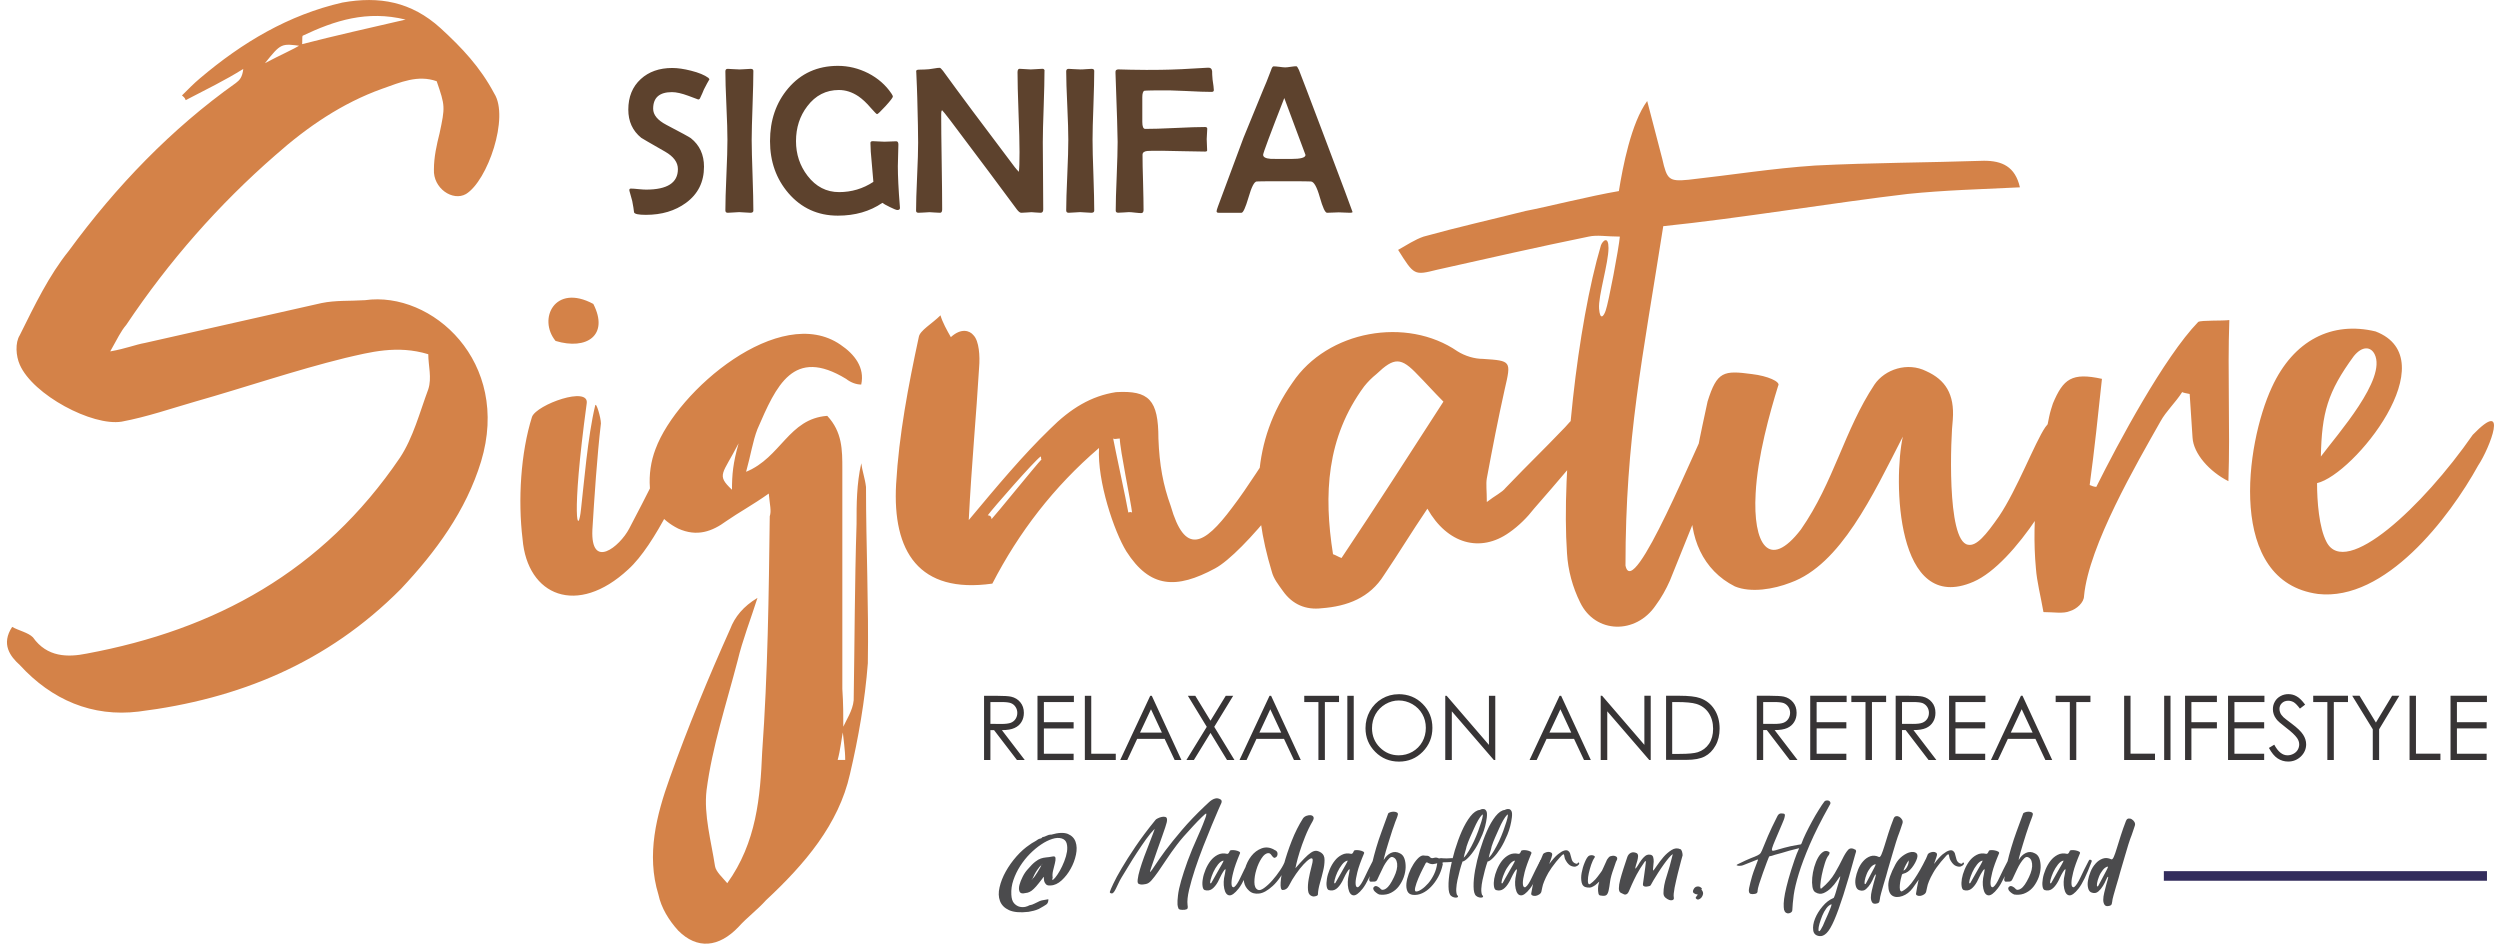 <?xml version="1.0" encoding="UTF-8"?>
<svg xmlns="http://www.w3.org/2000/svg" xmlns:xlink="http://www.w3.org/1999/xlink" width="180px" height="68px" viewBox="0 0 179 68" version="1.1">
<g id="surface1">
<path style=" stroke:none;fill-rule:nonzero;fill:rgb(83.137%,50.98%,28.235%);fill-opacity:1;" d="M 7.438 25.297 C 7.98 24.344 8.184 23.867 8.594 23.387 C 11.652 18.816 15.254 14.719 19.328 11.172 C 21.637 9.125 24.148 7.418 27.004 6.395 C 28.359 5.914 29.586 5.371 30.941 5.848 C 31.555 7.625 31.555 7.691 31.148 9.602 C 30.941 10.422 30.742 11.309 30.742 12.195 C 30.672 13.559 32.098 14.516 33.051 13.969 C 34.613 13.012 36.176 8.441 35.086 6.734 C 34.07 4.824 32.777 3.457 31.215 2.023 C 29.109 0.113 26.801 -0.293 24.152 0.184 C 20.281 1.07 16.949 3.051 13.891 5.645 C 13.484 5.984 13.012 6.461 12.602 6.871 C 12.672 6.941 12.805 7.008 12.871 7.211 C 14.301 6.461 15.727 5.777 17.016 4.961 C 16.949 5.574 16.746 5.777 16.477 5.98 C 11.855 9.258 7.848 13.422 4.453 18.062 C 3.023 19.836 2.008 21.953 0.922 24.137 C 0.578 24.684 0.648 25.637 0.922 26.254 C 1.871 28.438 6.152 30.699 8.258 30.359 C 10.09 30.016 11.855 29.402 13.555 28.914 C 17.156 27.891 20.754 26.66 24.355 25.773 C 26.121 25.367 28.09 24.82 30.336 25.504 C 30.336 26.32 30.605 27.207 30.336 28.027 C 29.723 29.676 29.246 31.52 28.297 32.953 C 22.727 41.164 14.98 45.34 5.742 47.059 C 4.387 47.332 2.891 47.332 1.871 45.887 C 1.531 45.543 0.852 45.406 0.375 45.137 C -0.441 46.375 0.238 47.266 0.922 47.879 C 3.23 50.402 6.152 51.641 9.48 51.234 C 16.68 50.336 23.062 47.742 28.363 42.406 C 30.875 39.734 33.051 36.785 34.137 33.227 C 36.309 26.051 30.605 20.93 25.781 21.613 C 24.625 21.684 23.672 21.613 22.656 21.82 C 18.445 22.777 14.164 23.73 9.953 24.688 C 9.207 24.824 8.594 25.094 7.438 25.301 Z M 21.23 3.184 C 20.547 3.594 19.734 3.934 18.578 4.547 C 19.734 3.113 19.734 3.113 21.23 3.32 C 21.297 3.047 21.23 2.637 21.297 2.57 C 23.605 1.477 25.914 0.727 28.703 1.41 C 26.055 2.023 23.609 2.57 21.23 3.184 Z M 49.762 32.328 C 51.188 29.734 48.809 30.145 48.402 30.965 C 47.453 32.875 45.957 35.879 44.801 38.062 C 44.121 39.359 42.016 41.066 42.152 38.133 C 42.289 35.879 42.492 32.809 42.766 30.488 C 42.766 30.078 42.426 28.918 42.355 29.191 C 41.812 31.445 41.543 34.855 41.336 36.629 C 41.133 38.68 40.59 37.516 41.742 29.055 C 41.949 27.758 38.145 29.125 37.805 30.012 C 36.988 32.602 36.785 36.016 37.125 38.816 C 37.465 42.91 41.062 44.41 44.73 41 C 46.699 39.223 48.672 34.719 49.758 32.332 Z M 42.219 21.883 C 39.434 20.383 38.211 22.977 39.5 24.547 C 41.742 25.23 43.371 24.137 42.219 21.883 Z M 60.152 52.461 C 60.223 53.211 60.355 53.965 60.355 54.715 C 60.152 54.715 60.016 54.715 59.812 54.715 C 60.016 53.965 60.082 53.211 60.219 52.531 C 60.219 51.574 60.219 50.621 60.148 49.598 C 60.148 44.273 60.148 38.949 60.148 33.762 C 60.148 32.398 60.148 31.102 59.062 29.941 C 56.277 30.145 55.734 32.945 53.219 33.969 C 53.562 32.738 53.695 31.781 54.035 30.898 C 55.395 27.758 56.617 24.961 60.422 27.281 C 60.762 27.551 61.168 27.688 61.508 27.688 C 61.777 26.461 61.031 25.504 60.016 24.82 C 55.668 21.816 48.262 28.098 46.699 32.328 C 46.359 33.215 46.223 34.172 46.293 35.125 C 46.363 36.488 47.109 37.445 48.332 38.059 C 49.688 38.672 50.777 38.266 51.797 37.516 C 52.68 36.902 53.699 36.355 54.852 35.535 C 54.922 36.355 55.055 36.766 54.922 37.176 C 54.852 42.84 54.785 48.438 54.375 54.172 C 54.242 57.379 53.969 60.656 51.863 63.59 C 51.523 63.18 51.047 62.77 50.98 62.359 C 50.711 60.586 50.164 58.672 50.371 56.902 C 50.777 53.762 51.797 50.688 52.613 47.551 C 52.953 46.117 53.562 44.547 54.039 43.047 C 53.02 43.66 52.406 44.41 52.07 45.297 C 50.508 48.781 49.012 52.398 47.723 56.016 C 46.77 58.676 46.023 61.543 46.906 64.41 C 47.109 65.367 47.652 66.254 48.332 67.004 C 49.691 68.367 51.254 68.23 52.68 66.73 C 53.293 66.047 54.039 65.504 54.648 64.82 C 57.434 62.227 59.883 59.359 60.695 55.742 C 61.305 53.148 61.781 50.418 61.984 47.758 C 62.055 43.594 61.852 39.293 61.852 35.062 C 61.781 34.449 61.578 33.902 61.512 33.355 C 61.172 34.859 61.172 36.293 61.172 37.727 C 61.035 42.023 61.035 46.258 60.965 50.418 C 60.898 51.168 60.422 51.852 60.148 52.465 Z M 52.68 31.918 C 52.273 33.352 52.203 34.172 52.203 35.262 C 51.051 34.172 51.523 34.172 52.68 31.918 Z M 78.629 32.258 C 78.496 34.648 79.715 38.266 80.598 39.699 C 82.297 42.359 84.199 42.43 86.984 40.926 C 89.023 39.836 93.777 33.898 94.93 30.895 C 93.91 28.641 92.555 30.211 91.602 31.578 C 90.516 33.148 89.359 35.059 88.207 36.559 C 86.168 39.289 84.809 39.973 83.789 36.422 C 83.246 34.922 82.977 33.488 82.906 31.578 C 82.906 28.781 82.227 28.098 79.852 28.234 C 78.082 28.504 76.59 29.395 75.094 30.895 C 73.125 32.805 71.359 34.922 69.25 37.445 C 69.457 33.352 69.797 29.871 69.996 26.457 C 70.066 25.637 69.996 24.547 69.59 24.137 C 69.32 23.797 68.707 23.594 67.961 24.273 C 67.688 23.797 67.348 23.184 67.215 22.703 C 66.602 23.316 65.719 23.797 65.652 24.273 C 64.902 27.754 64.223 31.305 64.02 34.852 C 63.75 39.699 65.652 42.77 70.949 42.02 C 72.852 38.332 75.363 35.055 78.625 32.258 Z M 80.125 31.574 C 80.125 32.324 80.941 36.215 81.008 36.898 C 80.871 36.828 80.805 36.898 80.738 36.898 C 80.602 36.078 79.785 32.324 79.648 31.574 C 79.785 31.645 79.922 31.574 80.125 31.574 Z M 70.617 37.105 C 70.957 36.625 74.012 33.145 74.422 32.871 C 74.488 32.871 74.422 33.008 74.488 33.078 C 74.148 33.418 71.16 37.105 70.891 37.379 C 70.891 37.242 70.82 37.105 70.617 37.105 Z M 102.273 36.625 C 103.699 39.152 106.078 39.836 108.18 38.332 C 108.863 37.855 109.473 37.242 109.949 36.625 C 111.918 34.375 112.527 33.621 114.43 31.371 C 114.703 31.027 114.906 30.621 115.176 30.141 C 113.273 29.664 113.141 29.664 112.188 30.758 C 110.355 32.668 109.809 33.145 107.906 35.125 C 107.637 35.465 107.16 35.668 106.551 36.145 C 106.551 35.328 106.48 34.848 106.551 34.441 C 106.957 32.258 107.367 30.141 107.84 28.023 C 108.316 25.977 108.316 25.977 106.277 25.84 C 105.668 25.84 104.988 25.637 104.445 25.297 C 100.777 22.77 95.07 23.793 92.559 27.551 C 89.57 31.781 89.637 36.422 91.062 41.133 C 91.199 41.676 91.539 42.086 91.879 42.566 C 92.559 43.52 93.512 43.93 94.664 43.793 C 96.5 43.656 98.129 43.043 99.148 41.406 C 100.168 39.902 101.117 38.332 102.273 36.625 Z M 95.477 39.902 C 94.797 35.602 95.004 31.508 97.719 27.82 C 97.992 27.48 98.266 27.207 98.602 26.934 C 99.895 25.707 100.371 25.707 101.594 27.004 C 102.137 27.551 102.68 28.164 103.426 28.918 C 101.047 32.602 98.602 36.422 96.09 40.176 C 95.883 40.105 95.684 39.973 95.477 39.902 Z M 116.129 17.035 C 116.059 17.855 115.312 21.816 115.109 22.359 C 114.973 22.77 114.703 23.109 114.633 22.223 C 114.562 21.336 115.312 18.949 115.312 17.855 C 115.312 16.969 114.906 17.312 114.77 17.652 C 113.07 23.387 111.914 33.895 112.324 39.832 C 112.395 41.062 112.73 42.289 113.273 43.379 C 114.363 45.633 117.281 45.699 118.711 43.586 C 119.117 43.039 119.457 42.426 119.73 41.812 L 123.941 31.367 C 124.211 30.684 124.008 29.73 122.988 29.391 C 121.633 32.051 117.082 43.379 116.535 40.719 C 116.535 31.574 117.758 25.84 119.254 16.285 C 124.621 15.738 131.617 14.578 136.848 13.965 C 139.496 13.691 142.215 13.621 144.934 13.488 C 144.59 11.984 143.641 11.574 142.348 11.574 C 138.273 11.711 134.266 11.711 130.191 11.918 C 127.133 12.121 124.145 12.602 121.086 12.941 C 119.66 13.078 119.523 12.941 119.184 11.438 L 118.098 7.273 C 116.941 8.844 116.332 12.055 116.059 13.758 C 114.023 14.102 110.762 14.922 109.336 15.191 C 106.891 15.809 104.441 16.355 102 17.035 C 101.387 17.242 100.777 17.648 100.164 17.992 C 101.32 19.832 101.32 19.832 102.949 19.426 C 106.617 18.605 110.219 17.785 113.887 17.035 C 114.496 16.898 115.176 17.035 116.129 17.035 Z M 127.543 27.754 C 127.676 27.48 126.793 27.07 125.641 26.934 C 123.602 26.66 123.125 26.727 122.445 28.91 C 121.969 31.164 121.359 33.691 121.289 36.012 C 121.086 38.672 122.105 41.062 124.414 42.223 C 125.57 42.699 127.199 42.426 128.422 41.949 C 132.023 40.652 134.332 35.672 136.504 31.438 C 135.824 34.512 135.961 44.34 141.598 41.883 C 144.586 40.586 148.324 34.375 148.934 31.574 C 149.004 29.871 147.645 29.527 146.762 30.758 C 146.016 31.848 144.723 35.258 143.43 37.172 C 142.48 38.535 141.801 39.355 141.188 39.219 C 139.625 38.945 139.965 31.301 140.102 30.207 C 140.238 28.367 139.559 27.344 138.199 26.727 C 136.844 26.043 135.211 26.59 134.465 27.684 C 132.289 30.961 131.543 34.711 129.164 38.125 C 126.855 41.129 125.699 39.148 125.906 35.531 C 126.039 32.871 126.922 29.73 127.535 27.75 Z M 156.613 28.23 C 156.75 28.301 156.887 28.301 157.156 28.367 C 157.227 29.457 157.293 30.551 157.363 31.508 C 157.43 32.668 158.586 33.961 159.945 34.645 C 160.078 30.758 159.875 26.934 160.012 23.043 C 159.539 23.113 157.977 23.043 157.77 23.18 C 155.324 25.707 151.996 31.914 150.434 35.055 C 150.301 35.055 150.094 34.988 149.957 34.922 C 150.301 32.395 150.57 29.801 150.84 27.277 C 148.668 26.801 148.055 27.277 147.309 29.051 C 147.242 29.258 147.105 29.668 147.039 30.008 C 146.293 33.555 145.746 37.242 146.086 40.93 C 146.156 41.883 146.426 42.906 146.629 44.07 C 147.375 44.07 148.055 44.203 148.531 44 C 149.008 43.863 149.551 43.387 149.551 42.906 C 149.891 39.289 153.355 33.352 155.051 30.348 C 155.461 29.598 156.141 28.984 156.613 28.234 Z M 177.945 33.488 C 178.762 32.258 180.188 28.57 177.539 31.305 C 173.938 36.488 168.371 41.676 167.008 39.016 C 166.469 37.992 166.328 36.082 166.328 34.785 C 168.977 34.172 175.703 25.844 170.539 23.863 C 167.418 23.113 164.633 24.477 163.07 27.891 C 161.168 31.984 159.809 41.879 166.398 42.766 C 171.223 43.312 175.84 37.309 177.945 33.484 Z M 168.977 25.637 C 169.59 24.887 170.199 24.953 170.473 25.504 C 171.355 27.277 167.824 31.234 166.602 32.871 C 166.668 29.734 167.074 28.234 168.977 25.637 Z M 168.977 25.637 "/>
<path style=" stroke:none;fill-rule:nonzero;fill:rgb(21.569%,20.392%,20.784%);fill-opacity:1;" d="M 70.352 50.098 L 71.266 50.098 C 71.773 50.098 72.117 50.121 72.297 50.16 C 72.57 50.223 72.793 50.355 72.961 50.562 C 73.133 50.77 73.219 51.023 73.219 51.324 C 73.219 51.574 73.16 51.797 73.043 51.984 C 72.926 52.18 72.758 52.32 72.539 52.418 C 72.324 52.52 72.02 52.566 71.637 52.57 L 73.281 54.719 L 72.719 54.719 L 71.074 52.57 L 70.809 52.57 L 70.809 54.719 L 70.352 54.719 Z M 70.809 50.547 L 70.809 52.117 L 71.602 52.125 C 71.906 52.125 72.133 52.094 72.281 52.039 C 72.426 51.98 72.543 51.887 72.625 51.758 C 72.707 51.625 72.746 51.484 72.746 51.324 C 72.746 51.168 72.703 51.027 72.621 50.902 C 72.539 50.773 72.43 50.684 72.293 50.629 C 72.156 50.574 71.934 50.547 71.621 50.547 Z M 74.199 50.098 L 76.82 50.098 L 76.82 50.547 L 74.66 50.547 L 74.66 51.996 L 76.801 51.996 L 76.801 52.449 L 74.66 52.449 L 74.66 54.27 L 76.801 54.27 L 76.801 54.723 L 74.199 54.723 Z M 77.613 50.098 L 78.07 50.098 L 78.07 54.27 L 79.836 54.27 L 79.836 54.719 L 77.609 54.719 L 77.609 50.098 Z M 82.43 50.098 L 84.562 54.719 L 84.074 54.719 L 83.355 53.199 L 81.375 53.199 L 80.664 54.719 L 80.156 54.719 L 82.316 50.098 Z M 82.371 51.066 L 81.582 52.746 L 83.156 52.746 Z M 85.027 50.098 L 85.562 50.098 L 86.656 51.891 L 87.754 50.098 L 88.289 50.098 L 86.926 52.332 L 88.379 54.719 L 87.844 54.719 L 86.656 52.77 L 85.461 54.719 L 84.922 54.719 L 86.387 52.332 Z M 91.02 50.098 L 93.156 54.719 L 92.664 54.719 L 91.949 53.199 L 89.965 53.199 L 89.254 54.719 L 88.746 54.719 L 90.906 50.098 L 91.023 50.098 Z M 90.961 51.066 L 90.176 52.746 L 91.746 52.746 Z M 93.406 50.547 L 93.406 50.098 L 95.91 50.098 L 95.91 50.547 L 94.891 50.547 L 94.891 54.719 L 94.426 54.719 L 94.426 50.547 Z M 96.508 50.098 L 96.969 50.098 L 96.969 54.719 L 96.508 54.719 Z M 100.195 49.98 C 100.887 49.98 101.469 50.215 101.934 50.684 C 102.398 51.148 102.633 51.723 102.633 52.406 C 102.633 53.082 102.398 53.656 101.934 54.129 C 101.469 54.598 100.902 54.836 100.23 54.836 C 99.555 54.836 98.98 54.602 98.516 54.133 C 98.051 53.664 97.816 53.098 97.816 52.43 C 97.816 51.984 97.922 51.574 98.133 51.195 C 98.348 50.816 98.637 50.52 99.004 50.305 C 99.371 50.09 99.766 49.984 100.195 49.984 Z M 100.215 50.434 C 99.875 50.434 99.555 50.523 99.25 50.699 C 98.949 50.879 98.711 51.117 98.539 51.418 C 98.371 51.719 98.285 52.059 98.285 52.43 C 98.285 52.977 98.473 53.441 98.848 53.816 C 99.227 54.195 99.68 54.383 100.211 54.383 C 100.566 54.383 100.895 54.297 101.199 54.125 C 101.5 53.949 101.738 53.711 101.906 53.41 C 102.074 53.109 102.16 52.773 102.16 52.406 C 102.16 52.039 102.074 51.707 101.906 51.414 C 101.738 51.117 101.5 50.879 101.191 50.699 C 100.883 50.523 100.555 50.434 100.211 50.434 Z M 103.559 54.719 L 103.559 50.098 L 103.66 50.098 L 106.703 53.633 L 106.703 50.098 L 107.16 50.098 L 107.16 54.719 L 107.055 54.719 L 104.031 51.215 L 104.031 54.719 Z M 111.902 50.098 L 114.039 54.719 L 113.547 54.719 L 112.832 53.199 L 110.852 53.199 L 110.141 54.719 L 109.629 54.719 L 111.789 50.098 L 111.906 50.098 Z M 111.848 51.066 L 111.059 52.746 L 112.629 52.746 Z M 114.75 54.719 L 114.75 50.094 L 114.852 50.094 L 117.895 53.629 L 117.895 50.094 L 118.352 50.094 L 118.352 54.719 L 118.246 54.719 L 115.223 51.215 L 115.223 54.719 Z M 119.457 54.719 L 119.457 50.094 L 120.406 50.094 C 121.09 50.094 121.586 50.152 121.898 50.262 C 122.344 50.418 122.691 50.688 122.938 51.078 C 123.188 51.465 123.312 51.926 123.312 52.461 C 123.312 52.926 123.215 53.332 123.016 53.684 C 122.82 54.035 122.562 54.297 122.246 54.461 C 121.93 54.629 121.484 54.711 120.914 54.711 L 119.457 54.711 Z M 119.898 54.281 L 120.426 54.281 C 121.059 54.281 121.492 54.238 121.738 54.16 C 122.082 54.047 122.352 53.844 122.551 53.551 C 122.746 53.258 122.844 52.898 122.844 52.473 C 122.844 52.027 122.734 51.648 122.523 51.328 C 122.309 51.012 122.016 50.797 121.633 50.68 C 121.348 50.594 120.875 50.547 120.219 50.547 L 119.898 50.547 Z M 125.988 50.094 L 126.902 50.094 C 127.414 50.094 127.758 50.117 127.938 50.156 C 128.211 50.219 128.43 50.355 128.602 50.562 C 128.773 50.766 128.855 51.023 128.855 51.324 C 128.855 51.574 128.801 51.793 128.68 51.984 C 128.562 52.176 128.398 52.32 128.18 52.418 C 127.961 52.516 127.66 52.566 127.273 52.566 L 128.922 54.719 L 128.359 54.719 L 126.711 52.566 L 126.449 52.566 L 126.449 54.719 L 125.988 54.719 Z M 126.449 50.547 L 126.449 52.117 L 127.238 52.121 C 127.547 52.121 127.773 52.094 127.918 52.035 C 128.066 51.977 128.18 51.883 128.262 51.754 C 128.344 51.625 128.387 51.48 128.387 51.32 C 128.387 51.168 128.344 51.023 128.262 50.898 C 128.18 50.773 128.07 50.684 127.934 50.625 C 127.797 50.574 127.57 50.547 127.258 50.547 Z M 129.836 50.094 L 132.457 50.094 L 132.457 50.547 L 130.297 50.547 L 130.297 51.996 L 132.438 51.996 L 132.438 52.445 L 130.297 52.445 L 130.297 54.27 L 132.438 54.27 L 132.438 54.719 L 129.836 54.719 Z M 132.797 50.547 L 132.797 50.094 L 135.301 50.094 L 135.301 50.547 L 134.281 50.547 L 134.281 54.719 L 133.816 54.719 L 133.816 50.547 Z M 135.988 50.094 L 136.898 50.094 C 137.41 50.094 137.754 50.117 137.934 50.156 C 138.207 50.219 138.426 50.355 138.598 50.562 C 138.77 50.766 138.852 51.023 138.852 51.324 C 138.852 51.574 138.797 51.793 138.676 51.984 C 138.559 52.176 138.395 52.32 138.176 52.418 C 137.957 52.516 137.656 52.566 137.27 52.566 L 138.918 54.719 L 138.355 54.719 L 136.707 52.566 L 136.445 52.566 L 136.445 54.719 L 135.988 54.719 Z M 136.445 50.547 L 136.445 52.117 L 137.234 52.121 C 137.543 52.121 137.77 52.094 137.914 52.035 C 138.062 51.977 138.176 51.883 138.262 51.754 C 138.344 51.625 138.383 51.48 138.383 51.32 C 138.383 51.168 138.34 51.023 138.258 50.898 C 138.176 50.773 138.066 50.684 137.93 50.625 C 137.793 50.574 137.57 50.547 137.254 50.547 Z M 139.836 50.094 L 142.453 50.094 L 142.453 50.547 L 140.293 50.547 L 140.293 51.996 L 142.434 51.996 L 142.434 52.445 L 140.293 52.445 L 140.293 54.27 L 142.434 54.27 L 142.434 54.719 L 139.832 54.719 L 139.832 50.098 Z M 145.121 50.094 L 147.258 54.719 L 146.766 54.719 L 146.051 53.199 L 144.066 53.199 L 143.355 54.719 L 142.848 54.719 L 145.008 50.094 Z M 145.062 51.062 L 144.277 52.746 L 145.848 52.746 Z M 147.508 50.547 L 147.508 50.094 L 150.012 50.094 L 150.012 50.547 L 148.992 50.547 L 148.992 54.719 L 148.527 54.719 L 148.527 50.547 Z M 152.438 50.094 L 152.898 50.094 L 152.898 54.266 L 154.66 54.266 L 154.66 54.719 L 152.438 54.719 Z M 155.32 50.094 L 155.777 50.094 L 155.777 54.719 L 155.32 54.719 Z M 156.824 50.094 L 159.117 50.094 L 159.117 50.547 L 157.281 50.547 L 157.281 51.996 L 159.117 51.996 L 159.117 52.445 L 157.281 52.445 L 157.281 54.719 L 156.824 54.719 Z M 159.918 50.094 L 162.539 50.094 L 162.539 50.547 L 160.379 50.547 L 160.379 51.996 L 162.52 51.996 L 162.52 52.445 L 160.379 52.445 L 160.379 54.27 L 162.52 54.27 L 162.52 54.719 L 159.918 54.719 Z M 162.859 53.852 L 163.246 53.617 C 163.52 54.129 163.84 54.383 164.195 54.383 C 164.348 54.383 164.492 54.348 164.629 54.273 C 164.766 54.203 164.867 54.102 164.938 53.984 C 165.008 53.863 165.043 53.73 165.043 53.598 C 165.043 53.441 164.992 53.289 164.891 53.141 C 164.746 52.934 164.484 52.688 164.102 52.398 C 163.719 52.105 163.48 51.898 163.391 51.766 C 163.227 51.551 163.148 51.312 163.148 51.059 C 163.148 50.859 163.195 50.676 163.293 50.512 C 163.387 50.344 163.523 50.215 163.695 50.121 C 163.867 50.023 164.059 49.977 164.262 49.977 C 164.48 49.977 164.684 50.031 164.867 50.141 C 165.059 50.246 165.254 50.445 165.469 50.734 L 165.094 51.02 C 164.922 50.789 164.773 50.637 164.652 50.562 C 164.527 50.492 164.395 50.453 164.254 50.453 C 164.066 50.453 163.914 50.512 163.797 50.625 C 163.68 50.738 163.621 50.875 163.621 51.043 C 163.621 51.141 163.641 51.238 163.684 51.336 C 163.723 51.43 163.801 51.531 163.91 51.641 C 163.973 51.699 164.168 51.855 164.504 52.105 C 164.902 52.402 165.176 52.664 165.324 52.895 C 165.469 53.121 165.543 53.355 165.543 53.586 C 165.543 53.922 165.418 54.215 165.168 54.461 C 164.914 54.707 164.605 54.832 164.246 54.832 C 163.969 54.832 163.715 54.754 163.488 54.605 C 163.262 54.457 163.055 54.203 162.863 53.852 Z M 166.051 50.547 L 166.051 50.094 L 168.555 50.094 L 168.555 50.547 L 167.535 50.547 L 167.535 54.719 L 167.07 54.719 L 167.07 50.547 Z M 168.859 50.094 L 169.387 50.094 L 170.566 52.023 L 171.73 50.094 L 172.25 50.094 L 170.797 52.508 L 170.797 54.719 L 170.34 54.719 L 170.34 52.508 Z M 172.988 50.094 L 173.449 50.094 L 173.449 54.266 L 175.211 54.266 L 175.211 54.719 L 172.988 54.719 Z M 175.938 50.094 L 178.559 50.094 L 178.559 50.547 L 176.398 50.547 L 176.398 51.996 L 178.539 51.996 L 178.539 52.445 L 176.398 52.445 L 176.398 54.27 L 178.539 54.27 L 178.539 54.719 L 175.938 54.719 Z M 175.938 50.094 "/>
<path style=" stroke:none;fill-rule:nonzero;fill:rgb(19.608%,17.255%,36.078%);fill-opacity:1;" d="M 155.297 62.723 L 178.562 62.723 L 178.562 63.414 L 155.297 63.414 Z M 155.297 62.723 "/>
<path style=" stroke:none;fill-rule:nonzero;fill:rgb(36.471%,25.882%,17.647%);fill-opacity:1;" d="M 50.582 5.703 C 50.484 5.867 50.348 6.113 50.18 6.445 C 50.121 6.598 50.027 6.816 49.891 7.098 C 49.859 7.141 49.82 7.164 49.773 7.164 C 49.777 7.164 49.543 7.074 49.062 6.898 C 48.586 6.723 48.191 6.633 47.883 6.633 C 46.98 6.633 46.527 7.027 46.527 7.828 C 46.527 8.27 46.844 8.656 47.477 8.988 C 48.539 9.543 49.125 9.863 49.242 9.949 C 49.875 10.453 50.188 11.137 50.188 12 C 50.188 13.105 49.758 13.973 48.887 14.609 C 48.105 15.18 47.145 15.469 46.004 15.469 C 45.477 15.469 45.191 15.41 45.152 15.289 C 45.133 15.102 45.09 14.828 45.02 14.469 C 44.98 14.324 44.918 14.102 44.836 13.805 C 44.82 13.762 44.812 13.723 44.812 13.68 C 44.812 13.613 44.852 13.578 44.926 13.578 C 45.043 13.578 45.223 13.59 45.465 13.617 C 45.715 13.641 45.895 13.652 46.02 13.652 C 47.547 13.652 48.309 13.16 48.309 12.176 C 48.309 11.688 48.004 11.273 47.387 10.918 C 46.266 10.277 45.691 9.945 45.668 9.922 C 45.047 9.418 44.738 8.742 44.738 7.895 C 44.738 6.977 45.035 6.242 45.637 5.691 C 46.219 5.16 46.973 4.895 47.902 4.895 C 48.293 4.895 48.746 4.961 49.254 5.09 C 49.812 5.23 50.227 5.402 50.508 5.609 C 50.531 5.629 50.555 5.66 50.582 5.707 Z M 53.742 15.164 C 53.742 15.266 53.672 15.32 53.531 15.32 C 53.441 15.32 53.309 15.312 53.125 15.297 C 52.945 15.281 52.812 15.273 52.723 15.273 C 52.629 15.273 52.492 15.281 52.312 15.297 C 52.133 15.312 51.996 15.32 51.906 15.32 C 51.785 15.32 51.727 15.266 51.727 15.148 C 51.727 14.586 51.75 13.742 51.801 12.613 C 51.852 11.48 51.875 10.637 51.875 10.066 C 51.875 9.52 51.852 8.699 51.801 7.602 C 51.75 6.508 51.727 5.688 51.727 5.141 C 51.727 5.016 51.781 4.957 51.895 4.957 C 51.988 4.957 52.129 4.965 52.324 4.98 C 52.516 4.996 52.66 5 52.758 5 C 52.844 5 52.977 4.996 53.152 4.98 C 53.328 4.965 53.465 4.957 53.551 4.957 C 53.68 4.957 53.742 5.008 53.742 5.105 C 53.742 5.656 53.723 6.484 53.684 7.586 C 53.645 8.691 53.621 9.516 53.621 10.066 C 53.621 10.637 53.645 11.484 53.684 12.617 C 53.723 13.75 53.742 14.602 53.742 15.164 Z M 64.297 14.957 C 64.305 15.066 64.242 15.121 64.109 15.121 C 64.039 15.121 63.859 15.051 63.574 14.91 C 63.289 14.77 63.109 14.668 63.031 14.605 C 62.129 15.223 61.059 15.527 59.824 15.527 C 58.387 15.527 57.195 14.984 56.266 13.906 C 55.387 12.879 54.941 11.633 54.941 10.16 C 54.941 8.656 55.375 7.391 56.246 6.363 C 57.164 5.281 58.359 4.742 59.832 4.742 C 60.586 4.742 61.312 4.918 62.016 5.273 C 62.711 5.633 63.273 6.121 63.688 6.742 C 63.75 6.836 63.785 6.902 63.785 6.957 C 63.785 7.023 63.609 7.254 63.258 7.641 C 62.902 8.023 62.703 8.219 62.648 8.219 C 62.609 8.219 62.461 8.066 62.199 7.77 C 61.887 7.402 61.586 7.125 61.301 6.93 C 60.855 6.633 60.391 6.48 59.902 6.48 C 58.977 6.48 58.215 6.867 57.625 7.648 C 57.082 8.355 56.812 9.199 56.812 10.16 C 56.812 11.102 57.086 11.934 57.645 12.66 C 58.246 13.441 59.004 13.832 59.914 13.832 C 60.809 13.832 61.637 13.586 62.383 13.094 C 62.371 12.961 62.332 12.492 62.262 11.688 C 62.203 11.117 62.172 10.652 62.172 10.289 C 62.172 10.207 62.227 10.164 62.336 10.164 C 62.43 10.164 62.566 10.172 62.754 10.184 C 62.941 10.199 63.082 10.203 63.176 10.203 C 63.27 10.203 63.41 10.199 63.602 10.188 C 63.793 10.176 63.934 10.172 64.027 10.172 C 64.129 10.172 64.184 10.25 64.184 10.406 C 64.184 10.582 64.176 10.84 64.164 11.188 C 64.152 11.535 64.145 11.793 64.145 11.969 C 64.145 12.676 64.191 13.641 64.289 14.852 L 64.297 14.953 Z M 74.703 5.117 C 74.703 5.684 74.684 6.539 74.645 7.68 C 74.602 8.824 74.582 9.684 74.582 10.25 C 74.582 10.789 74.586 11.594 74.598 12.664 C 74.605 13.738 74.613 14.539 74.613 15.078 C 74.613 15.238 74.551 15.32 74.426 15.32 C 74.352 15.32 74.242 15.316 74.094 15.301 C 73.945 15.285 73.832 15.277 73.762 15.277 C 73.68 15.277 73.559 15.285 73.395 15.301 C 73.234 15.316 73.113 15.32 73.031 15.32 C 72.941 15.32 72.84 15.242 72.719 15.086 C 71.664 13.652 70.066 11.516 67.918 8.664 C 67.586 8.234 67.391 7.988 67.336 7.941 C 67.289 7.941 67.266 8.043 67.266 8.246 C 67.266 9.004 67.277 10.141 67.301 11.664 C 67.324 13.18 67.336 14.32 67.336 15.078 C 67.336 15.238 67.285 15.32 67.188 15.32 C 67.105 15.32 66.977 15.316 66.805 15.301 C 66.637 15.285 66.508 15.277 66.426 15.277 C 66.336 15.277 66.203 15.285 66.031 15.301 C 65.855 15.316 65.723 15.32 65.637 15.32 C 65.516 15.32 65.457 15.27 65.457 15.172 C 65.457 14.633 65.48 13.816 65.531 12.723 C 65.582 11.633 65.605 10.812 65.605 10.266 C 65.605 9.672 65.586 8.598 65.543 7.047 C 65.535 6.645 65.508 6.039 65.473 5.23 L 65.465 5.137 C 65.461 5.059 65.516 5.023 65.641 5.016 C 65.957 5.012 66.207 5 66.387 4.984 C 66.461 4.98 66.586 4.961 66.777 4.926 C 66.938 4.895 67.066 4.883 67.16 4.883 C 67.203 4.883 67.281 4.953 67.391 5.094 C 68.52 6.652 70.242 8.969 72.566 12.039 C 72.668 12.168 72.766 12.277 72.855 12.371 C 72.891 12.164 72.906 11.695 72.906 10.953 C 72.906 10.312 72.883 9.355 72.832 8.07 C 72.785 6.789 72.762 5.836 72.762 5.199 C 72.762 5.039 72.812 4.953 72.91 4.953 C 73 4.953 73.133 4.961 73.312 4.977 C 73.492 4.992 73.625 5 73.715 5 C 73.809 5 73.945 4.992 74.133 4.977 C 74.324 4.961 74.461 4.953 74.555 4.953 C 74.656 4.953 74.711 5.008 74.711 5.117 Z M 78.285 15.164 C 78.285 15.266 78.215 15.32 78.07 15.32 C 77.984 15.32 77.852 15.312 77.668 15.297 C 77.488 15.281 77.355 15.273 77.266 15.273 C 77.172 15.273 77.035 15.281 76.855 15.297 C 76.676 15.312 76.539 15.32 76.449 15.32 C 76.328 15.32 76.266 15.266 76.266 15.148 C 76.266 14.586 76.293 13.742 76.344 12.613 C 76.395 11.48 76.418 10.637 76.418 10.066 C 76.418 9.52 76.395 8.699 76.344 7.602 C 76.293 6.508 76.266 5.688 76.266 5.141 C 76.266 5.016 76.324 4.957 76.438 4.957 C 76.531 4.957 76.672 4.965 76.863 4.98 C 77.055 4.996 77.199 5 77.297 5 C 77.387 5 77.52 4.996 77.695 4.98 C 77.871 4.965 78.004 4.957 78.094 4.957 C 78.223 4.957 78.285 5.008 78.285 5.105 C 78.285 5.656 78.266 6.484 78.227 7.586 C 78.184 8.691 78.164 9.516 78.164 10.066 C 78.164 10.637 78.184 11.484 78.227 12.617 C 78.266 13.75 78.285 14.602 78.285 15.164 Z M 86.898 6.477 C 86.898 6.57 86.844 6.617 86.742 6.617 C 86.359 6.617 85.734 6.598 84.859 6.551 C 84.047 6.512 83.418 6.496 82.977 6.508 L 82.438 6.512 C 82.094 6.52 81.914 6.527 81.895 6.535 C 81.797 6.574 81.746 6.73 81.746 7 L 81.746 8.781 C 81.746 9.113 81.816 9.281 81.957 9.281 C 82.438 9.281 83.156 9.262 84.113 9.215 C 85.07 9.168 85.789 9.145 86.266 9.145 C 86.367 9.145 86.422 9.188 86.422 9.266 C 86.422 9.348 86.414 9.473 86.402 9.641 C 86.387 9.809 86.383 9.93 86.383 10.016 C 86.383 10.105 86.387 10.238 86.398 10.422 C 86.41 10.602 86.414 10.734 86.414 10.824 C 86.414 10.887 86.363 10.914 86.258 10.914 C 85.922 10.914 85.406 10.906 84.719 10.887 C 84.027 10.867 83.512 10.855 83.164 10.855 C 82.531 10.855 82.176 10.859 82.094 10.871 C 81.871 10.898 81.762 10.988 81.762 11.145 C 81.762 11.586 81.773 12.25 81.801 13.133 C 81.824 14.016 81.836 14.68 81.836 15.121 C 81.836 15.27 81.777 15.344 81.66 15.344 C 81.562 15.344 81.418 15.328 81.223 15.309 C 81.031 15.285 80.883 15.273 80.777 15.273 C 80.695 15.273 80.566 15.281 80.398 15.297 C 80.227 15.312 80.098 15.316 80.016 15.316 C 79.891 15.316 79.832 15.266 79.832 15.156 C 79.832 14.609 79.855 13.789 79.902 12.688 C 79.945 11.59 79.969 10.77 79.969 10.219 C 79.969 9.715 79.918 8.062 79.816 5.27 L 79.816 5.172 C 79.812 5.07 79.871 5.012 80 4.996 C 80.039 4.996 80.352 5.004 80.934 5.02 C 81.703 5.035 82.414 5.039 83.07 5.027 C 83.961 5.016 85.09 4.965 86.461 4.875 C 86.645 4.859 86.75 4.941 86.773 5.121 C 86.77 5.254 86.781 5.457 86.805 5.73 C 86.863 6.113 86.895 6.359 86.895 6.473 Z M 96.883 15.258 C 96.883 15.301 96.824 15.32 96.707 15.32 C 96.613 15.32 96.477 15.316 96.297 15.305 C 96.117 15.293 95.984 15.289 95.891 15.289 C 95.797 15.289 95.656 15.293 95.469 15.305 C 95.281 15.312 95.141 15.32 95.047 15.32 C 94.91 15.32 94.738 14.945 94.527 14.203 C 94.316 13.457 94.102 13.074 93.883 13.066 C 93.707 13.055 93.242 13.051 92.488 13.051 L 91.344 13.051 C 90.547 13.051 90.094 13.055 89.98 13.066 C 89.805 13.082 89.609 13.461 89.395 14.207 C 89.176 14.953 89.008 15.32 88.887 15.32 L 87.242 15.32 C 87.145 15.32 87.094 15.285 87.094 15.211 C 87.094 15.16 87.129 15.039 87.195 14.859 L 89.031 9.922 C 89.188 9.527 89.656 8.379 90.441 6.48 C 90.582 6.168 90.773 5.695 91.012 5.059 C 91.07 4.871 91.133 4.777 91.203 4.777 C 91.297 4.777 91.438 4.789 91.621 4.812 C 91.801 4.836 91.941 4.852 92.035 4.852 C 92.125 4.852 92.258 4.836 92.438 4.809 C 92.617 4.781 92.75 4.77 92.836 4.77 C 92.879 4.77 92.941 4.855 93.023 5.035 C 93.137 5.312 93.703 6.805 94.727 9.508 C 96.164 13.309 96.883 15.227 96.883 15.262 Z M 93.496 11.156 C 93.453 11.039 93.215 10.402 92.789 9.262 C 92.375 8.152 92.105 7.418 91.969 7.059 C 90.953 9.656 90.445 11.023 90.445 11.145 C 90.445 11.312 90.625 11.41 90.996 11.438 C 91.016 11.445 91.25 11.445 91.707 11.445 L 92.457 11.445 C 93.152 11.445 93.496 11.352 93.496 11.156 Z M 93.496 11.156 "/>
<path style=" stroke:none;fill-rule:nonzero;fill:rgb(29.412%,29.412%,30.196%);fill-opacity:1;" d="M 75.176 60.098 C 75.699 59.945 76.105 59.93 76.387 60.043 C 76.664 60.16 76.852 60.352 76.941 60.613 C 77.035 60.879 77.043 61.188 76.969 61.539 C 76.895 61.891 76.77 62.227 76.59 62.547 C 76.414 62.871 76.195 63.148 75.938 63.387 C 75.68 63.621 75.414 63.746 75.137 63.754 C 74.988 63.766 74.883 63.742 74.82 63.676 C 74.758 63.613 74.715 63.547 74.691 63.469 C 74.668 63.395 74.66 63.324 74.66 63.254 C 74.66 63.184 74.652 63.145 74.641 63.133 C 74.641 63.121 74.633 63.133 74.613 63.168 C 74.598 63.199 74.574 63.23 74.555 63.254 C 74.371 63.496 74.219 63.684 74.098 63.824 C 73.977 63.961 73.871 64.062 73.773 64.133 C 73.672 64.203 73.582 64.25 73.488 64.273 C 73.395 64.293 73.293 64.312 73.18 64.324 C 73.027 64.336 72.934 64.281 72.895 64.16 C 72.855 64.039 72.855 63.891 72.902 63.711 C 72.949 63.531 73.023 63.34 73.129 63.133 C 73.23 62.926 73.352 62.746 73.488 62.598 C 73.703 62.344 73.887 62.16 74.035 62.047 C 74.184 61.93 74.32 61.852 74.441 61.812 C 74.559 61.773 74.688 61.746 74.816 61.734 C 74.949 61.723 75.113 61.703 75.309 61.664 C 75.422 61.645 75.484 61.68 75.496 61.777 C 75.508 61.875 75.492 62.004 75.453 62.156 C 75.414 62.312 75.371 62.484 75.324 62.676 C 75.277 62.863 75.266 63.043 75.293 63.203 C 75.293 63.223 75.281 63.25 75.266 63.281 C 75.246 63.309 75.25 63.328 75.273 63.34 C 75.309 63.363 75.375 63.312 75.48 63.184 C 75.582 63.059 75.691 62.895 75.809 62.691 C 75.922 62.492 76.027 62.266 76.125 62.02 C 76.223 61.77 76.289 61.535 76.324 61.312 C 76.355 61.086 76.348 60.891 76.297 60.715 C 76.246 60.543 76.129 60.426 75.941 60.367 C 75.746 60.309 75.523 60.32 75.266 60.402 C 75.008 60.484 74.742 60.613 74.465 60.801 C 74.188 60.984 73.922 61.207 73.656 61.473 C 73.395 61.738 73.16 62.031 72.953 62.355 C 72.746 62.676 72.586 63.012 72.465 63.363 C 72.344 63.715 72.297 64.062 72.316 64.406 C 72.328 64.695 72.395 64.906 72.516 65.039 C 72.637 65.168 72.77 65.254 72.922 65.289 C 73.07 65.32 73.211 65.32 73.34 65.289 C 73.473 65.254 73.559 65.219 73.605 65.184 C 73.746 65.164 73.875 65.117 73.992 65.055 C 74.113 64.992 74.238 64.934 74.363 64.875 C 74.453 64.84 74.543 64.816 74.637 64.805 C 74.73 64.793 74.828 64.777 74.93 64.754 C 74.953 64.742 74.969 64.746 74.98 64.762 C 74.992 64.781 74.992 64.801 74.98 64.824 C 74.969 64.961 74.922 65.062 74.832 65.125 C 74.746 65.188 74.566 65.293 74.293 65.445 C 74.164 65.504 74.043 65.543 73.922 65.574 C 73.801 65.602 73.68 65.629 73.555 65.652 C 72.945 65.723 72.48 65.68 72.152 65.531 C 71.828 65.383 71.609 65.164 71.5 64.875 C 71.391 64.586 71.379 64.258 71.469 63.883 C 71.555 63.504 71.703 63.129 71.914 62.75 C 72.125 62.371 72.383 62.008 72.688 61.66 C 72.992 61.316 73.309 61.035 73.641 60.816 C 73.73 60.746 73.832 60.684 73.941 60.625 C 74.051 60.566 74.148 60.504 74.242 60.434 C 74.297 60.402 74.355 60.383 74.41 60.375 C 74.469 60.367 74.516 60.336 74.551 60.277 C 74.664 60.258 74.77 60.219 74.867 60.168 C 74.965 60.117 75.066 60.09 75.168 60.09 Z M 74.539 62.238 C 74.504 62.262 74.488 62.285 74.488 62.309 C 74.453 62.309 74.406 62.34 74.348 62.41 C 74.293 62.48 74.23 62.559 74.168 62.652 C 74.105 62.742 74.047 62.844 73.988 62.953 C 73.93 63.062 73.887 63.156 73.852 63.238 C 73.828 63.238 73.816 63.254 73.816 63.289 C 73.797 63.312 73.785 63.324 73.785 63.324 C 73.797 63.332 73.801 63.34 73.801 63.34 C 73.812 63.328 73.82 63.312 73.82 63.289 C 73.844 63.289 73.855 63.27 73.855 63.238 C 73.887 63.238 73.938 63.191 74 63.098 C 74.062 63.008 74.129 62.906 74.199 62.797 C 74.266 62.688 74.328 62.582 74.387 62.48 C 74.445 62.375 74.477 62.312 74.488 62.289 C 74.523 62.289 74.535 62.27 74.523 62.238 C 74.543 62.227 74.555 62.219 74.555 62.219 C 74.555 62.199 74.551 62.191 74.539 62.203 Z M 84.266 60.785 C 83.969 61.176 83.707 61.543 83.484 61.883 C 83.258 62.223 83.059 62.52 82.883 62.77 C 82.703 63.023 82.547 63.23 82.406 63.387 C 82.27 63.543 82.133 63.629 81.996 63.652 C 81.914 63.664 81.855 63.672 81.816 63.68 C 81.773 63.688 81.738 63.688 81.711 63.688 C 81.684 63.688 81.656 63.688 81.625 63.68 C 81.598 63.672 81.559 63.668 81.516 63.652 C 81.422 63.629 81.387 63.52 81.414 63.324 C 81.434 63.129 81.488 62.887 81.574 62.598 C 81.66 62.312 81.762 62.004 81.883 61.676 C 82.004 61.348 82.121 61.039 82.238 60.75 C 82.352 60.461 82.445 60.219 82.52 60.016 C 82.598 59.816 82.633 59.703 82.633 59.68 C 82.449 59.863 82.246 60.109 82.02 60.422 C 81.797 60.734 81.578 61.055 81.359 61.391 C 81.141 61.723 80.934 62.051 80.742 62.375 C 80.547 62.695 80.387 62.961 80.258 63.168 C 80.168 63.316 80.086 63.469 80.02 63.617 C 79.949 63.766 79.887 63.898 79.828 64.016 C 79.773 64.133 79.715 64.215 79.66 64.273 C 79.602 64.332 79.539 64.344 79.469 64.309 C 79.41 64.285 79.395 64.246 79.418 64.188 C 79.441 64.105 79.52 63.918 79.66 63.625 C 79.797 63.332 79.996 62.961 80.262 62.512 C 80.527 62.062 80.855 61.543 81.258 60.949 C 81.66 60.355 82.133 59.723 82.688 59.043 C 82.707 59.008 82.766 58.965 82.855 58.922 C 82.949 58.875 83.043 58.84 83.141 58.82 C 83.238 58.797 83.328 58.797 83.406 58.82 C 83.488 58.84 83.527 58.91 83.527 59.027 C 83.527 59.086 83.52 59.148 83.5 59.227 C 83.484 59.301 83.449 59.414 83.398 59.57 C 83.348 59.727 83.277 59.934 83.184 60.191 C 83.094 60.453 82.973 60.789 82.824 61.203 C 82.617 61.801 82.469 62.219 82.387 62.465 C 82.301 62.703 82.277 62.809 82.324 62.773 C 82.371 62.738 82.484 62.582 82.66 62.309 C 82.84 62.031 83.09 61.676 83.406 61.242 C 83.727 60.812 84.129 60.316 84.602 59.758 C 85.078 59.199 85.625 58.629 86.242 58.043 C 86.324 57.973 86.406 57.895 86.492 57.809 C 86.578 57.723 86.668 57.652 86.758 57.594 C 86.852 57.535 86.949 57.496 87.051 57.48 C 87.152 57.465 87.262 57.492 87.379 57.559 C 87.457 57.605 87.48 57.688 87.445 57.801 C 87.434 57.824 87.363 57.984 87.23 58.281 C 87.098 58.582 86.938 58.961 86.75 59.414 C 86.559 59.871 86.355 60.375 86.137 60.934 C 85.918 61.492 85.723 62.039 85.543 62.574 C 85.367 63.109 85.223 63.609 85.113 64.07 C 85.008 64.527 84.969 64.891 85.004 65.156 C 85.027 65.273 85.027 65.355 85.004 65.406 C 84.98 65.457 84.914 65.488 84.797 65.504 C 84.531 65.523 84.383 65.496 84.352 65.414 C 84.316 65.336 84.293 65.242 84.281 65.137 C 84.27 64.965 84.281 64.738 84.316 64.457 C 84.348 64.176 84.422 63.828 84.539 63.422 C 84.656 63.012 84.809 62.543 85.004 62.004 C 85.199 61.469 85.449 60.863 85.758 60.184 C 85.91 59.848 86.023 59.578 86.105 59.371 C 86.184 59.164 86.242 59.008 86.285 58.898 C 86.324 58.789 86.348 58.711 86.352 58.664 C 86.359 58.617 86.355 58.59 86.344 58.578 C 86.32 58.566 86.215 58.652 86.027 58.836 C 85.836 59.02 85.625 59.238 85.391 59.492 C 85.156 59.746 84.93 59.996 84.711 60.242 C 84.496 60.492 84.348 60.672 84.266 60.789 Z M 89.422 61.961 C 89.445 61.902 89.492 61.883 89.559 61.91 C 89.629 61.93 89.645 61.984 89.609 62.066 C 89.266 62.984 88.957 63.621 88.684 63.973 C 88.406 64.324 88.18 64.488 88.004 64.465 C 87.828 64.441 87.707 64.277 87.645 63.973 C 87.582 63.668 87.594 63.324 87.688 62.945 C 87.742 62.691 87.754 62.57 87.719 62.582 C 87.688 62.594 87.629 62.66 87.559 62.781 C 87.48 62.902 87.41 63.043 87.332 63.203 C 87.258 63.363 87.211 63.465 87.188 63.496 C 87.059 63.727 86.918 63.898 86.766 64.008 C 86.609 64.117 86.438 64.141 86.242 64.086 C 86.16 64.062 86.109 63.973 86.086 63.816 C 86.062 63.66 86.066 63.48 86.105 63.27 C 86.137 63.062 86.203 62.844 86.301 62.605 C 86.398 62.371 86.52 62.16 86.66 61.977 C 86.805 61.793 86.977 61.648 87.176 61.547 C 87.379 61.441 87.605 61.418 87.855 61.477 C 87.926 61.488 87.984 61.418 88.043 61.27 C 88.055 61.234 88.105 61.215 88.191 61.207 C 88.277 61.203 88.367 61.207 88.457 61.227 C 88.547 61.242 88.629 61.27 88.699 61.305 C 88.766 61.336 88.797 61.379 88.785 61.426 C 88.543 62 88.379 62.457 88.297 62.797 C 88.207 63.137 88.168 63.391 88.168 63.559 C 88.168 63.723 88.191 63.824 88.242 63.859 C 88.297 63.891 88.34 63.891 88.371 63.859 C 88.5 63.766 88.645 63.543 88.812 63.184 C 88.977 62.828 89.18 62.418 89.422 61.957 Z M 86.707 63.582 C 86.719 63.562 86.77 63.469 86.863 63.309 C 86.953 63.145 87.055 62.969 87.16 62.781 C 87.27 62.59 87.371 62.414 87.461 62.254 C 87.555 62.094 87.598 61.992 87.598 61.961 C 87.461 61.984 87.328 62.078 87.195 62.246 C 87.062 62.414 86.949 62.598 86.859 62.797 C 86.77 63 86.703 63.18 86.66 63.344 C 86.621 63.504 86.621 63.59 86.652 63.602 C 86.676 63.602 86.691 63.594 86.703 63.582 Z M 91.242 61.184 C 91.391 61.242 91.473 61.324 91.48 61.434 C 91.492 61.543 91.465 61.633 91.395 61.703 C 91.328 61.758 91.27 61.777 91.223 61.754 C 91.176 61.73 91.137 61.695 91.105 61.648 C 91.07 61.602 91.031 61.555 90.992 61.504 C 90.953 61.453 90.898 61.426 90.832 61.426 C 90.66 61.426 90.492 61.547 90.332 61.797 C 90.172 62.043 90.047 62.32 89.957 62.625 C 89.863 62.93 89.816 63.223 89.816 63.512 C 89.816 63.801 89.898 63.984 90.059 64.062 C 90.16 64.121 90.309 64.082 90.504 63.945 C 90.699 63.805 90.898 63.625 91.098 63.398 C 91.297 63.172 91.488 62.93 91.664 62.664 C 91.844 62.398 91.965 62.164 92.035 61.957 C 92.043 61.922 92.074 61.895 92.121 61.879 C 92.168 61.859 92.207 61.859 92.238 61.867 C 92.273 61.879 92.301 61.906 92.316 61.945 C 92.336 61.988 92.328 62.043 92.293 62.109 C 91.891 62.895 91.508 63.453 91.141 63.785 C 90.773 64.121 90.445 64.305 90.152 64.336 C 89.859 64.371 89.617 64.305 89.43 64.129 C 89.238 63.957 89.121 63.754 89.074 63.523 C 89.016 63.223 89.039 62.902 89.137 62.559 C 89.234 62.211 89.383 61.906 89.59 61.641 C 89.797 61.375 90.047 61.191 90.336 61.082 C 90.629 60.973 90.93 61.004 91.238 61.176 Z M 94.645 61.41 C 94.793 61.512 94.867 61.68 94.867 61.918 C 94.867 62.156 94.836 62.418 94.766 62.703 C 94.699 62.992 94.621 63.285 94.535 63.582 C 94.449 63.883 94.398 64.152 94.391 64.395 C 94.391 64.453 94.34 64.496 94.234 64.523 C 94.133 64.555 94.051 64.555 93.992 64.531 C 93.797 64.477 93.695 64.324 93.676 64.086 C 93.656 63.844 93.676 63.578 93.727 63.289 C 93.777 63 93.844 62.723 93.914 62.453 C 93.992 62.184 94.023 61.988 94.012 61.875 C 93.988 61.781 93.914 61.773 93.797 61.848 C 93.676 61.922 93.527 62.051 93.359 62.234 C 93.188 62.418 93.004 62.645 92.816 62.918 C 92.625 63.188 92.449 63.477 92.293 63.789 C 92.188 63.984 92.039 64.082 91.844 64.082 C 91.73 64.07 91.684 63.887 91.707 63.531 C 91.73 63.172 91.809 62.734 91.945 62.219 C 92.086 61.699 92.27 61.141 92.504 60.543 C 92.738 59.945 93.012 59.402 93.32 58.918 C 93.379 58.84 93.461 58.777 93.57 58.738 C 93.68 58.699 93.777 58.684 93.867 58.695 C 93.961 58.707 94.027 58.746 94.066 58.816 C 94.105 58.887 94.086 58.988 94.008 59.129 C 93.801 59.484 93.621 59.855 93.465 60.25 C 93.309 60.641 93.18 61 93.078 61.328 C 92.977 61.656 92.898 61.934 92.848 62.156 C 92.797 62.383 92.77 62.5 92.77 62.512 C 93.02 62.223 93.234 61.988 93.414 61.805 C 93.59 61.621 93.75 61.484 93.887 61.391 C 94.023 61.297 94.152 61.254 94.266 61.258 C 94.379 61.266 94.504 61.312 94.641 61.406 Z M 98.355 61.961 C 98.379 61.902 98.426 61.883 98.492 61.91 C 98.562 61.93 98.582 61.984 98.547 62.066 C 98.199 62.984 97.891 63.621 97.617 63.973 C 97.34 64.324 97.113 64.488 96.938 64.465 C 96.762 64.441 96.641 64.277 96.578 63.973 C 96.516 63.668 96.527 63.324 96.621 62.945 C 96.68 62.691 96.688 62.57 96.652 62.582 C 96.621 62.594 96.566 62.66 96.492 62.781 C 96.414 62.902 96.344 63.043 96.266 63.203 C 96.191 63.363 96.145 63.465 96.121 63.496 C 95.992 63.727 95.855 63.898 95.699 64.008 C 95.543 64.117 95.371 64.141 95.176 64.086 C 95.098 64.062 95.043 63.973 95.02 63.816 C 94.996 63.66 95.004 63.48 95.039 63.27 C 95.07 63.062 95.137 62.844 95.234 62.605 C 95.332 62.371 95.453 62.16 95.598 61.977 C 95.738 61.793 95.91 61.648 96.113 61.547 C 96.312 61.441 96.539 61.418 96.789 61.477 C 96.859 61.488 96.922 61.418 96.977 61.27 C 96.988 61.234 97.039 61.215 97.125 61.207 C 97.211 61.203 97.301 61.207 97.391 61.227 C 97.484 61.242 97.562 61.27 97.633 61.305 C 97.699 61.336 97.73 61.379 97.719 61.426 C 97.477 62 97.312 62.457 97.23 62.797 C 97.145 63.137 97.102 63.391 97.102 63.559 C 97.102 63.723 97.129 63.824 97.18 63.859 C 97.23 63.891 97.273 63.891 97.309 63.859 C 97.434 63.766 97.578 63.543 97.746 63.184 C 97.91 62.828 98.113 62.418 98.355 61.957 Z M 95.641 63.582 C 95.652 63.562 95.703 63.469 95.797 63.309 C 95.887 63.145 95.988 62.969 96.098 62.781 C 96.203 62.59 96.305 62.414 96.395 62.254 C 96.488 62.094 96.535 61.992 96.535 61.961 C 96.395 61.984 96.262 62.078 96.129 62.246 C 96 62.414 95.883 62.598 95.793 62.797 C 95.703 63 95.637 63.18 95.598 63.344 C 95.555 63.504 95.555 63.59 95.586 63.602 C 95.609 63.602 95.625 63.594 95.637 63.582 Z M 98.906 64.414 C 98.848 64.422 98.781 64.406 98.707 64.359 C 98.633 64.312 98.566 64.262 98.5 64.203 C 98.438 64.148 98.398 64.086 98.379 64.016 C 98.363 63.945 98.383 63.887 98.441 63.844 C 98.5 63.785 98.574 63.781 98.672 63.824 C 98.77 63.871 98.84 63.922 98.887 63.98 C 98.977 64.098 99.113 64.098 99.293 63.98 C 99.469 63.867 99.66 63.59 99.867 63.152 C 100.051 62.773 100.125 62.449 100.094 62.176 C 100.059 61.906 99.941 61.75 99.746 61.703 C 99.68 61.691 99.602 61.727 99.516 61.812 C 99.43 61.898 99.344 62.008 99.258 62.141 C 99.172 62.273 99.09 62.422 99.02 62.582 C 98.941 62.742 98.879 62.879 98.82 62.996 C 98.762 63.113 98.719 63.203 98.691 63.273 C 98.664 63.344 98.633 63.391 98.598 63.422 C 98.562 63.449 98.52 63.469 98.469 63.473 C 98.418 63.48 98.34 63.48 98.234 63.48 C 98.188 63.492 98.152 63.48 98.125 63.449 C 98.098 63.414 98.082 63.371 98.082 63.328 C 98.141 62.902 98.211 62.504 98.297 62.137 C 98.387 61.766 98.48 61.398 98.59 61.031 C 98.699 60.66 98.824 60.281 98.969 59.891 C 99.109 59.5 99.266 59.066 99.441 58.594 C 99.453 58.547 99.5 58.512 99.586 58.484 C 99.676 58.453 99.758 58.441 99.844 58.441 C 99.934 58.441 100.004 58.461 100.07 58.492 C 100.133 58.527 100.16 58.578 100.148 58.648 C 100.125 58.742 100.098 58.832 100.062 58.918 C 100.027 59.004 99.992 59.094 99.957 59.184 C 99.938 59.254 99.895 59.367 99.84 59.523 C 99.781 59.68 99.719 59.855 99.66 60.059 C 99.598 60.258 99.531 60.469 99.461 60.688 C 99.391 60.906 99.332 61.105 99.281 61.285 C 99.23 61.461 99.191 61.613 99.16 61.734 C 99.133 61.852 99.121 61.914 99.133 61.914 C 99.262 61.684 99.43 61.516 99.641 61.414 C 99.852 61.312 100.074 61.32 100.305 61.445 C 100.453 61.516 100.559 61.645 100.621 61.828 C 100.684 62.008 100.711 62.219 100.707 62.449 C 100.699 62.676 100.656 62.914 100.57 63.156 C 100.484 63.395 100.363 63.613 100.215 63.812 C 100.066 64.008 99.879 64.164 99.66 64.277 C 99.434 64.395 99.184 64.438 98.91 64.418 Z M 104.062 61.789 C 104.152 61.777 104.211 61.816 104.242 61.898 C 104.27 61.988 104.227 62.035 104.113 62.047 C 103.918 62.07 103.746 62.082 103.605 62.082 C 103.465 62.082 103.387 62.086 103.375 62.098 C 103.352 62.121 103.348 62.148 103.367 62.176 C 103.383 62.207 103.387 62.23 103.375 62.254 C 103.305 62.578 103.195 62.875 103.047 63.145 C 102.898 63.414 102.727 63.652 102.531 63.852 C 102.336 64.055 102.129 64.207 101.906 64.309 C 101.68 64.414 101.457 64.453 101.227 64.43 C 101.031 64.406 100.902 64.32 100.832 64.164 C 100.762 64.008 100.742 63.82 100.762 63.602 C 100.785 63.383 100.844 63.152 100.934 62.902 C 101.023 62.656 101.133 62.434 101.262 62.23 C 101.387 62.027 101.52 61.867 101.656 61.742 C 101.793 61.625 101.922 61.574 102.035 61.598 C 102.066 61.609 102.133 61.613 102.23 61.613 C 102.328 61.613 102.406 61.648 102.465 61.719 C 102.52 61.785 102.609 61.805 102.73 61.77 C 102.852 61.734 102.957 61.738 103.047 61.785 C 103.07 61.797 103.098 61.805 103.133 61.805 C 103.168 61.793 103.207 61.785 103.246 61.785 C 103.285 61.785 103.34 61.789 103.406 61.797 C 103.477 61.801 103.562 61.805 103.664 61.805 C 103.77 61.805 103.902 61.797 104.062 61.785 Z M 101.465 64.188 C 101.566 64.188 101.699 64.137 101.859 64.027 C 102.02 63.918 102.18 63.773 102.336 63.594 C 102.488 63.418 102.625 63.203 102.746 62.957 C 102.867 62.707 102.945 62.441 102.98 62.152 C 102.922 62.176 102.828 62.195 102.695 62.215 C 102.562 62.23 102.422 62.191 102.273 62.102 C 102.215 62.078 102.172 62.102 102.137 62.172 C 102.113 62.219 102.047 62.348 101.938 62.559 C 101.828 62.77 101.723 63 101.621 63.238 C 101.52 63.48 101.441 63.699 101.395 63.898 C 101.352 64.094 101.375 64.188 101.465 64.188 Z M 106.035 58.32 C 106.047 58.309 106.09 58.289 106.156 58.266 C 106.227 58.246 106.293 58.242 106.363 58.258 C 106.434 58.277 106.484 58.328 106.527 58.414 C 106.566 58.5 106.574 58.648 106.551 58.855 C 106.496 59.293 106.391 59.699 106.234 60.082 C 106.078 60.461 105.914 60.789 105.738 61.074 C 105.559 61.355 105.383 61.582 105.211 61.754 C 105.043 61.926 104.902 62.02 104.801 62.031 C 104.73 62.23 104.664 62.441 104.602 62.68 C 104.539 62.918 104.484 63.145 104.438 63.359 C 104.391 63.578 104.363 63.781 104.352 63.977 C 104.34 64.164 104.359 64.316 104.402 64.434 C 104.461 64.48 104.484 64.52 104.48 64.555 C 104.473 64.586 104.449 64.609 104.395 64.621 C 104.344 64.633 104.277 64.633 104.195 64.613 C 104.117 64.594 104.043 64.559 103.973 64.5 C 103.855 64.398 103.797 64.176 103.793 63.836 C 103.785 63.496 103.824 63.102 103.902 62.652 C 103.984 62.203 104.098 61.727 104.246 61.227 C 104.398 60.727 104.566 60.262 104.754 59.836 C 104.945 59.41 105.148 59.059 105.371 58.773 C 105.598 58.492 105.816 58.34 106.035 58.316 Z M 104.887 61.754 C 105.012 61.641 105.137 61.473 105.262 61.254 C 105.391 61.035 105.512 60.805 105.625 60.566 C 105.738 60.324 105.84 60.074 105.934 59.824 C 106.023 59.57 106.098 59.352 106.156 59.168 C 106.215 58.984 106.246 58.84 106.258 58.746 C 106.27 58.648 106.254 58.621 106.207 58.668 C 106.117 58.758 106.02 58.895 105.922 59.066 C 105.824 59.238 105.727 59.43 105.633 59.645 C 105.535 59.855 105.438 60.074 105.34 60.301 C 105.242 60.523 105.16 60.738 105.094 60.945 C 105.07 61.062 105.039 61.188 104.996 61.316 C 104.957 61.449 104.918 61.598 104.887 61.758 Z M 107.84 58.32 C 107.852 58.309 107.891 58.289 107.961 58.266 C 108.031 58.246 108.098 58.242 108.168 58.258 C 108.238 58.277 108.289 58.328 108.332 58.414 C 108.371 58.5 108.379 58.648 108.355 58.855 C 108.301 59.293 108.195 59.699 108.039 60.082 C 107.883 60.461 107.719 60.789 107.543 61.074 C 107.363 61.355 107.188 61.582 107.016 61.754 C 106.848 61.926 106.707 62.02 106.605 62.031 C 106.535 62.23 106.469 62.441 106.406 62.68 C 106.344 62.918 106.289 63.145 106.242 63.359 C 106.195 63.578 106.168 63.781 106.156 63.977 C 106.145 64.164 106.164 64.316 106.207 64.434 C 106.266 64.48 106.289 64.52 106.285 64.555 C 106.277 64.586 106.254 64.609 106.199 64.621 C 106.148 64.633 106.082 64.633 106 64.613 C 105.922 64.594 105.844 64.559 105.777 64.5 C 105.66 64.398 105.602 64.176 105.598 63.836 C 105.59 63.496 105.629 63.102 105.707 62.652 C 105.789 62.203 105.902 61.727 106.051 61.227 C 106.203 60.727 106.371 60.262 106.559 59.836 C 106.746 59.41 106.953 59.059 107.176 58.773 C 107.402 58.492 107.621 58.34 107.84 58.316 Z M 106.691 61.754 C 106.816 61.641 106.941 61.473 107.066 61.254 C 107.195 61.035 107.316 60.805 107.43 60.566 C 107.543 60.324 107.645 60.074 107.738 59.824 C 107.828 59.57 107.902 59.352 107.961 59.168 C 108.02 58.984 108.051 58.84 108.062 58.746 C 108.074 58.648 108.059 58.621 108.012 58.668 C 107.922 58.758 107.824 58.895 107.727 59.066 C 107.629 59.238 107.531 59.43 107.438 59.645 C 107.34 59.855 107.242 60.074 107.145 60.301 C 107.047 60.523 106.965 60.738 106.898 60.945 C 106.875 61.062 106.844 61.188 106.801 61.316 C 106.762 61.449 106.723 61.598 106.691 61.758 Z M 110.402 61.961 C 110.426 61.906 110.469 61.887 110.539 61.91 C 110.609 61.934 110.625 61.988 110.59 62.066 C 110.246 62.988 109.938 63.625 109.66 63.977 C 109.387 64.324 109.16 64.492 108.984 64.465 C 108.805 64.445 108.688 64.277 108.625 63.977 C 108.562 63.668 108.574 63.328 108.664 62.949 C 108.723 62.695 108.734 62.574 108.699 62.586 C 108.664 62.598 108.609 62.664 108.535 62.785 C 108.461 62.906 108.387 63.047 108.312 63.207 C 108.238 63.367 108.191 63.465 108.164 63.5 C 108.039 63.73 107.898 63.898 107.746 64.008 C 107.59 64.117 107.418 64.145 107.223 64.086 C 107.141 64.062 107.09 63.977 107.066 63.82 C 107.043 63.66 107.047 63.48 107.082 63.273 C 107.117 63.066 107.184 62.844 107.281 62.609 C 107.379 62.371 107.5 62.16 107.641 61.977 C 107.785 61.797 107.957 61.648 108.156 61.547 C 108.355 61.445 108.582 61.422 108.836 61.477 C 108.902 61.488 108.965 61.422 109.023 61.27 C 109.035 61.238 109.082 61.219 109.172 61.211 C 109.258 61.203 109.348 61.211 109.438 61.227 C 109.527 61.246 109.609 61.27 109.676 61.305 C 109.746 61.34 109.773 61.383 109.766 61.426 C 109.523 62.004 109.359 62.461 109.273 62.801 C 109.188 63.141 109.145 63.391 109.145 63.559 C 109.145 63.727 109.172 63.828 109.223 63.859 C 109.273 63.895 109.32 63.895 109.352 63.859 C 109.48 63.77 109.625 63.543 109.789 63.188 C 109.957 62.828 110.16 62.422 110.402 61.961 Z M 107.688 63.586 C 107.695 63.562 107.75 63.469 107.84 63.309 C 107.934 63.148 108.031 62.973 108.141 62.781 C 108.25 62.594 108.352 62.418 108.441 62.254 C 108.531 62.094 108.578 61.996 108.578 61.961 C 108.441 61.984 108.309 62.082 108.176 62.25 C 108.043 62.418 107.93 62.598 107.84 62.801 C 107.75 63 107.68 63.184 107.641 63.344 C 107.602 63.504 107.598 63.594 107.633 63.605 C 107.656 63.605 107.672 63.598 107.684 63.586 Z M 107.688 63.586 "/>
<path style=" stroke:none;fill-rule:nonzero;fill:rgb(29.412%,29.412%,30.196%);fill-opacity:1;" d="M 113.156 62.098 C 113.215 62.133 113.219 62.184 113.172 62.246 C 113.125 62.309 113.059 62.355 112.965 62.387 C 112.875 62.414 112.766 62.402 112.629 62.352 C 112.5 62.301 112.375 62.184 112.262 61.996 C 112.191 61.895 112.152 61.789 112.141 61.695 C 112.129 61.598 112.113 61.535 112.09 61.516 C 112.07 61.492 112.02 61.516 111.945 61.594 C 111.867 61.668 111.734 61.82 111.539 62.051 C 111.301 62.348 111.113 62.613 110.98 62.844 C 110.852 63.074 110.75 63.277 110.684 63.449 C 110.613 63.621 110.566 63.77 110.543 63.898 C 110.523 64.027 110.496 64.129 110.477 64.211 C 110.453 64.289 110.398 64.355 110.312 64.406 C 110.227 64.461 110.141 64.492 110.055 64.504 C 109.969 64.516 109.895 64.504 109.824 64.469 C 109.754 64.438 109.734 64.379 109.754 64.297 C 109.801 64.012 109.848 63.758 109.895 63.539 C 109.938 63.32 109.992 63.109 110.055 62.902 C 110.117 62.691 110.191 62.484 110.281 62.27 C 110.367 62.059 110.465 61.82 110.578 61.555 C 110.59 61.496 110.637 61.445 110.719 61.406 C 110.797 61.367 110.879 61.344 110.965 61.336 C 111.055 61.332 111.125 61.348 111.191 61.391 C 111.254 61.43 111.273 61.496 111.25 61.586 C 111.227 61.68 111.199 61.781 111.156 61.891 C 111.113 62 111.078 62.105 111.043 62.207 C 111.285 61.887 111.492 61.652 111.672 61.508 C 111.848 61.367 111.996 61.277 112.117 61.242 C 112.238 61.207 112.332 61.211 112.402 61.258 C 112.473 61.305 112.516 61.363 112.539 61.43 C 112.586 61.594 112.625 61.738 112.66 61.863 C 112.691 61.988 112.762 62.082 112.867 62.141 C 112.934 62.172 112.984 62.191 113.012 62.191 C 113.043 62.191 113.062 62.184 113.082 62.164 C 113.102 62.145 113.109 62.129 113.117 62.113 C 113.121 62.094 113.137 62.094 113.156 62.102 Z M 113.859 61.648 C 113.895 61.617 113.941 61.594 114.008 61.582 C 114.07 61.57 114.125 61.57 114.176 61.582 C 114.23 61.594 114.273 61.613 114.305 61.641 C 114.34 61.672 114.34 61.707 114.305 61.754 C 114.215 61.879 114.137 62.047 114.066 62.254 C 113.996 62.461 113.941 62.664 113.895 62.863 C 113.848 63.066 113.828 63.246 113.828 63.402 C 113.828 63.559 113.855 63.645 113.914 63.668 C 113.945 63.68 114.035 63.621 114.18 63.496 C 114.32 63.371 114.441 63.246 114.531 63.117 C 114.613 63 114.676 62.918 114.723 62.859 C 114.77 62.801 114.809 62.742 114.844 62.688 C 114.875 62.629 114.914 62.551 114.953 62.453 C 114.992 62.355 115.059 62.207 115.152 62.016 C 115.172 61.957 115.199 61.906 115.23 61.859 C 115.258 61.812 115.297 61.766 115.34 61.719 C 115.398 61.66 115.48 61.629 115.59 61.617 C 115.699 61.605 115.785 61.625 115.855 61.668 C 115.938 61.715 115.957 61.789 115.926 61.895 C 115.867 61.996 115.824 62.102 115.797 62.203 C 115.766 62.309 115.73 62.418 115.684 62.531 C 115.547 62.902 115.461 63.215 115.426 63.473 C 115.395 63.73 115.359 63.941 115.324 64.102 C 115.293 64.262 115.238 64.375 115.168 64.438 C 115.102 64.5 114.961 64.516 114.754 64.48 C 114.664 64.48 114.605 64.43 114.586 64.32 C 114.562 64.211 114.555 64.09 114.559 63.965 C 114.562 63.836 114.578 63.723 114.609 63.617 C 114.637 63.516 114.652 63.469 114.652 63.48 C 114.629 63.488 114.59 63.52 114.539 63.574 C 114.488 63.625 114.43 63.676 114.359 63.73 C 114.289 63.781 114.207 63.828 114.109 63.871 C 114.012 63.91 113.902 63.918 113.773 63.898 C 113.559 63.875 113.426 63.754 113.379 63.543 C 113.332 63.328 113.332 63.094 113.379 62.844 C 113.426 62.59 113.496 62.344 113.594 62.109 C 113.691 61.871 113.781 61.719 113.863 61.648 Z M 120.477 61.133 C 120.535 61.156 120.574 61.215 120.605 61.312 C 120.633 61.41 120.648 61.5 120.648 61.582 C 120.648 61.582 120.609 61.719 120.535 61.988 C 120.461 62.258 120.379 62.566 120.297 62.91 C 120.211 63.258 120.137 63.594 120.07 63.922 C 120.008 64.25 119.988 64.477 120.012 64.602 C 120.035 64.703 120.008 64.773 119.934 64.801 C 119.859 64.828 119.773 64.828 119.676 64.793 C 119.578 64.758 119.488 64.699 119.398 64.621 C 119.312 64.539 119.27 64.438 119.27 64.309 C 119.27 63.941 119.348 63.535 119.496 63.094 C 119.645 62.652 119.793 62.117 119.941 61.496 C 119.875 61.531 119.781 61.617 119.656 61.766 C 119.539 61.906 119.41 62.07 119.281 62.254 C 119.148 62.438 119.016 62.637 118.883 62.844 C 118.754 63.051 118.641 63.23 118.551 63.379 C 118.457 63.539 118.398 63.648 118.367 63.707 C 118.34 63.766 118.285 63.797 118.207 63.809 C 118.184 63.809 118.148 63.816 118.105 63.828 C 118.059 63.84 118.008 63.84 117.957 63.836 C 117.906 63.828 117.863 63.812 117.828 63.785 C 117.797 63.754 117.781 63.695 117.797 63.605 C 117.797 63.605 117.805 63.543 117.824 63.422 C 117.84 63.301 117.859 63.16 117.883 63 C 117.906 62.84 117.93 62.672 117.953 62.492 C 117.973 62.312 117.992 62.168 118.004 62.051 C 118.004 62.004 117.996 61.988 117.984 62 C 117.973 62.012 117.957 62.02 117.934 62.02 C 117.684 62.375 117.484 62.691 117.34 62.969 C 117.199 63.246 117.082 63.48 116.996 63.676 C 116.91 63.871 116.84 64.031 116.789 64.152 C 116.738 64.273 116.68 64.352 116.609 64.383 C 116.539 64.418 116.473 64.418 116.41 64.383 C 116.348 64.352 116.277 64.312 116.195 64.281 C 116.105 64.234 116.059 64.129 116.059 63.961 C 116.059 63.793 116.09 63.59 116.152 63.348 C 116.215 63.105 116.293 62.844 116.383 62.562 C 116.477 62.281 116.566 62 116.66 61.723 C 116.707 61.574 116.793 61.469 116.918 61.406 C 117.043 61.344 117.188 61.352 117.348 61.43 C 117.414 61.477 117.445 61.551 117.441 61.656 C 117.438 61.758 117.414 61.867 117.383 61.984 C 117.348 62.102 117.312 62.215 117.281 62.324 C 117.246 62.434 117.234 62.512 117.246 62.555 C 117.316 62.484 117.383 62.391 117.453 62.27 C 117.523 62.148 117.598 62.031 117.68 61.922 C 117.758 61.812 117.848 61.719 117.945 61.637 C 118.043 61.555 118.16 61.52 118.297 61.535 C 118.414 61.547 118.488 61.602 118.523 61.695 C 118.555 61.797 118.57 61.91 118.566 62.043 C 118.559 62.176 118.547 62.301 118.531 62.422 C 118.512 62.543 118.512 62.633 118.523 62.691 C 118.57 62.656 118.66 62.535 118.797 62.328 C 118.938 62.121 119.094 61.914 119.27 61.707 C 119.449 61.5 119.645 61.332 119.855 61.199 C 120.066 61.066 120.277 61.047 120.484 61.141 Z M 121.953 63.895 C 122.035 63.941 122.055 63.973 122.023 63.992 C 121.988 64.008 122 64.051 122.055 64.121 C 122.113 64.199 122.133 64.289 122.117 64.379 C 122.098 64.469 122.062 64.551 122.004 64.621 C 121.945 64.688 121.883 64.734 121.809 64.758 C 121.73 64.781 121.668 64.758 121.609 64.688 C 121.586 64.668 121.582 64.637 121.602 64.602 C 121.617 64.57 121.641 64.535 121.668 64.508 C 121.699 64.477 121.719 64.453 121.73 64.43 C 121.742 64.406 121.73 64.395 121.695 64.395 C 121.617 64.395 121.535 64.367 121.457 64.309 C 121.375 64.25 121.371 64.156 121.438 64.031 C 121.496 63.914 121.574 63.852 121.68 63.832 C 121.781 63.812 121.875 63.836 121.953 63.891 Z M 127.953 65.52 C 127.93 65.402 127.922 65.246 127.926 65.051 C 127.934 64.855 127.965 64.613 128.02 64.324 C 128.078 64.039 128.16 63.695 128.27 63.297 C 128.379 62.902 128.527 62.438 128.707 61.906 C 128.824 61.57 128.914 61.348 128.973 61.227 C 129.035 61.105 129.047 61.055 129 61.078 C 128.762 61.137 128.535 61.195 128.328 61.25 C 128.148 61.309 127.961 61.363 127.773 61.414 C 127.582 61.465 127.426 61.508 127.301 61.543 C 127.102 61.613 126.984 61.645 126.938 61.645 C 126.891 61.645 126.859 61.688 126.836 61.766 C 126.836 61.766 126.793 61.875 126.707 62.094 C 126.621 62.312 126.531 62.562 126.434 62.84 C 126.336 63.113 126.246 63.379 126.164 63.633 C 126.086 63.887 126.047 64.055 126.047 64.133 C 126.055 64.262 125.996 64.336 125.855 64.359 C 125.719 64.383 125.617 64.383 125.547 64.359 C 125.422 64.312 125.387 64.168 125.438 63.93 C 125.488 63.688 125.559 63.402 125.652 63.082 C 125.723 62.852 125.789 62.66 125.852 62.504 C 125.91 62.348 125.984 62.16 126.066 61.941 C 126.078 61.922 126.078 61.902 126.074 61.891 C 126.066 61.879 126.035 61.883 125.973 61.91 C 125.91 61.93 125.805 61.977 125.652 62.039 C 125.504 62.102 125.293 62.188 125.02 62.289 C 124.961 62.312 124.906 62.328 124.855 62.332 C 124.805 62.34 124.75 62.34 124.695 62.34 C 124.672 62.34 124.629 62.332 124.566 62.312 C 124.504 62.297 124.535 62.262 124.66 62.203 C 125.062 62.004 125.367 61.867 125.57 61.785 C 125.777 61.707 125.938 61.641 126.047 61.586 C 126.156 61.535 126.23 61.473 126.277 61.398 C 126.324 61.32 126.383 61.191 126.457 61 C 126.531 60.812 126.645 60.539 126.793 60.191 C 126.941 59.84 127.172 59.359 127.48 58.746 C 127.547 58.621 127.641 58.559 127.754 58.566 C 127.871 58.574 127.938 58.578 127.961 58.594 C 128.008 58.625 128.023 58.672 128.012 58.73 C 127.988 58.859 127.965 58.957 127.934 59.023 C 127.906 59.094 127.863 59.195 127.805 59.336 C 127.598 59.82 127.438 60.195 127.324 60.465 C 127.207 60.734 127.133 60.93 127.098 61.051 C 127.066 61.172 127.07 61.238 127.117 61.25 C 127.164 61.262 127.238 61.25 127.34 61.219 C 127.809 61.078 128.168 60.984 128.414 60.93 C 128.66 60.879 128.84 60.844 128.957 60.828 C 129.074 60.812 129.137 60.801 129.156 60.797 C 129.172 60.789 129.191 60.766 129.215 60.719 C 129.285 60.52 129.387 60.281 129.523 60 C 129.66 59.719 129.809 59.43 129.969 59.137 C 130.129 58.844 130.289 58.566 130.453 58.309 C 130.613 58.047 130.75 57.844 130.867 57.695 C 130.898 57.66 130.953 57.641 131.02 57.633 C 131.09 57.625 131.148 57.637 131.191 57.66 C 131.238 57.684 131.27 57.723 131.289 57.781 C 131.305 57.84 131.277 57.914 131.211 58.008 C 130.613 59.074 130.145 60.012 129.801 60.812 C 129.457 61.613 129.195 62.312 129.012 62.91 C 128.828 63.512 128.707 64.02 128.648 64.438 C 128.594 64.859 128.559 65.227 128.547 65.535 C 128.547 65.594 128.52 65.645 128.469 65.684 C 128.418 65.723 128.359 65.75 128.289 65.762 C 128.223 65.773 128.156 65.758 128.094 65.719 C 128.031 65.68 127.984 65.613 127.965 65.52 Z M 133.109 61.184 C 133.141 61.242 133.148 61.301 133.125 61.355 C 133.105 61.414 133.086 61.473 133.074 61.527 C 132.754 62.703 132.469 63.672 132.223 64.438 C 131.977 65.203 131.758 65.809 131.562 66.258 C 131.367 66.707 131.184 67.016 131.012 67.184 C 130.84 67.352 130.668 67.422 130.496 67.398 C 130.234 67.367 130.082 67.223 130.051 66.977 C 130.016 66.73 130.059 66.453 130.18 66.148 C 130.301 65.844 130.48 65.551 130.723 65.262 C 130.961 64.973 131.227 64.773 131.512 64.656 C 131.523 64.656 131.543 64.629 131.562 64.578 C 131.586 64.527 131.605 64.469 131.625 64.414 C 131.641 64.355 131.656 64.305 131.676 64.25 C 131.691 64.199 131.703 64.168 131.703 64.156 C 131.84 63.695 131.93 63.395 131.969 63.258 C 132.008 63.121 132.008 63.074 131.969 63.121 C 131.93 63.168 131.852 63.27 131.742 63.438 C 131.637 63.605 131.5 63.77 131.34 63.93 C 131.18 64.09 131 64.215 130.805 64.301 C 130.609 64.387 130.41 64.367 130.203 64.242 C 130.102 64.184 130.031 64.059 129.996 63.859 C 129.965 63.664 129.957 63.441 129.98 63.195 C 130 62.949 130.051 62.691 130.125 62.426 C 130.203 62.16 130.293 61.938 130.402 61.746 C 130.512 61.555 130.633 61.418 130.77 61.332 C 130.906 61.242 131.051 61.25 131.199 61.34 C 131.234 61.363 131.238 61.406 131.219 61.469 C 131.195 61.531 131.172 61.578 131.148 61.598 C 131.059 61.703 130.969 61.895 130.883 62.176 C 130.793 62.457 130.723 62.742 130.664 63.023 C 130.609 63.305 130.574 63.547 130.562 63.75 C 130.551 63.949 130.582 64.023 130.648 63.965 C 131.062 63.621 131.383 63.254 131.605 62.871 C 131.828 62.484 132.012 62.145 132.152 61.852 C 132.293 61.559 132.43 61.34 132.559 61.195 C 132.684 61.051 132.867 61.047 133.105 61.188 Z M 130.738 66.676 C 130.785 66.57 130.84 66.441 130.906 66.285 C 130.977 66.129 131.047 65.977 131.113 65.82 C 131.184 65.664 131.242 65.52 131.293 65.387 C 131.348 65.258 131.371 65.16 131.371 65.102 C 131.234 65.148 131.109 65.25 130.996 65.402 C 130.879 65.559 130.785 65.734 130.703 65.93 C 130.625 66.129 130.559 66.316 130.504 66.5 C 130.453 66.684 130.43 66.824 130.43 66.922 C 130.43 67.02 130.449 67.059 130.496 67.043 C 130.543 67.023 130.625 66.902 130.738 66.672 Z M 135.859 58.902 C 135.891 58.824 135.949 58.777 136.027 58.766 C 136.109 58.754 136.188 58.773 136.258 58.816 C 136.336 58.863 136.398 58.93 136.449 59.016 C 136.5 59.102 136.508 59.191 136.477 59.285 C 136.418 59.465 136.375 59.609 136.336 59.707 C 136.305 59.805 136.27 59.895 136.242 59.973 C 136.215 60.055 136.184 60.141 136.145 60.23 C 136.113 60.324 136.066 60.461 136.008 60.648 C 135.949 60.832 135.879 61.078 135.785 61.391 C 135.691 61.703 135.574 62.109 135.426 62.617 C 135.402 62.719 135.363 62.867 135.305 63.059 C 135.246 63.246 135.188 63.449 135.125 63.66 C 135.062 63.875 135 64.086 134.945 64.293 C 134.887 64.5 134.852 64.66 134.844 64.773 C 134.844 64.797 134.84 64.812 134.832 64.824 C 134.828 64.836 134.824 64.855 134.824 64.875 C 134.812 64.969 134.754 65.027 134.652 65.047 C 134.48 65.094 134.363 65.07 134.301 64.98 C 134.238 64.887 134.203 64.766 134.203 64.617 C 134.203 64.469 134.227 64.297 134.273 64.109 C 134.32 63.918 134.363 63.738 134.41 63.562 C 134.457 63.391 134.496 63.246 134.531 63.133 C 134.562 63.016 134.57 62.961 134.547 62.961 C 134.516 62.961 134.469 63.031 134.41 63.168 C 134.352 63.309 134.281 63.453 134.188 63.609 C 134.094 63.766 133.98 63.898 133.852 64.016 C 133.719 64.133 133.566 64.156 133.395 64.102 C 133.258 64.07 133.168 63.965 133.121 63.801 C 133.074 63.633 133.066 63.445 133.102 63.238 C 133.137 63.031 133.199 62.816 133.289 62.594 C 133.383 62.367 133.5 62.172 133.652 62.004 C 133.801 61.836 133.969 61.719 134.168 61.648 C 134.363 61.582 134.566 61.598 134.785 61.703 C 134.844 61.723 134.902 61.664 134.965 61.52 C 135.027 61.379 135.098 61.172 135.18 60.91 C 135.258 60.645 135.355 60.34 135.465 59.992 C 135.574 59.648 135.703 59.285 135.852 58.906 Z M 133.832 63.637 C 133.84 63.613 133.883 63.531 133.961 63.395 C 134.035 63.254 134.113 63.105 134.199 62.945 C 134.285 62.785 134.367 62.633 134.441 62.488 C 134.516 62.344 134.551 62.254 134.551 62.219 C 134.414 62.242 134.285 62.328 134.172 62.469 C 134.059 62.613 133.965 62.77 133.898 62.945 C 133.828 63.117 133.781 63.277 133.758 63.422 C 133.738 63.562 133.742 63.641 133.777 63.652 C 133.801 63.652 133.816 63.645 133.828 63.637 Z M 138.332 61.875 C 138.379 61.906 138.375 61.996 138.316 62.141 C 138.258 62.285 138.176 62.457 138.066 62.66 C 137.957 62.859 137.828 63.074 137.672 63.297 C 137.516 63.523 137.363 63.738 137.215 63.945 C 137.008 64.223 136.758 64.414 136.469 64.516 C 136.176 64.617 135.934 64.609 135.746 64.488 C 135.559 64.367 135.461 64.121 135.457 63.754 C 135.449 63.387 135.625 62.875 135.98 62.219 C 136.105 61.988 136.266 61.797 136.461 61.648 C 136.656 61.5 136.844 61.402 137.02 61.363 C 137.199 61.32 137.34 61.336 137.449 61.406 C 137.559 61.473 137.586 61.605 137.527 61.801 C 137.457 62.02 137.336 62.246 137.156 62.477 C 136.98 62.707 136.777 62.852 136.547 62.906 C 136.477 62.918 136.438 62.957 136.426 63.027 C 136.402 63.098 136.379 63.199 136.348 63.328 C 136.32 63.461 136.301 63.59 136.289 63.719 C 136.277 63.844 136.281 63.953 136.297 64.047 C 136.316 64.137 136.359 64.184 136.426 64.184 C 136.734 64.035 137.039 63.742 137.328 63.305 C 137.621 62.867 137.895 62.391 138.145 61.871 C 138.168 61.859 138.199 61.852 138.238 61.844 C 138.281 61.836 138.312 61.848 138.336 61.871 Z M 136.547 62.652 C 136.547 62.66 136.559 62.668 136.578 62.668 C 136.59 62.668 136.617 62.652 136.656 62.617 C 136.699 62.582 136.738 62.535 136.777 62.469 C 136.816 62.406 136.855 62.328 136.887 62.238 C 136.922 62.145 136.934 62.047 136.922 61.945 C 136.852 62.047 136.785 62.156 136.723 62.273 C 136.66 62.391 136.605 62.512 136.562 62.637 L 136.543 62.652 Z M 140.859 62.098 C 140.918 62.133 140.922 62.184 140.879 62.246 C 140.832 62.309 140.762 62.355 140.672 62.387 C 140.582 62.414 140.469 62.402 140.336 62.352 C 140.203 62.301 140.082 62.184 139.965 61.996 C 139.898 61.895 139.859 61.789 139.848 61.695 C 139.836 61.598 139.816 61.535 139.797 61.516 C 139.773 61.492 139.723 61.516 139.648 61.594 C 139.574 61.668 139.441 61.82 139.246 62.051 C 139.004 62.348 138.816 62.613 138.688 62.844 C 138.555 63.074 138.457 63.277 138.387 63.449 C 138.316 63.621 138.27 63.77 138.25 63.898 C 138.227 64.027 138.203 64.129 138.18 64.211 C 138.156 64.289 138.102 64.355 138.02 64.406 C 137.93 64.461 137.848 64.492 137.762 64.504 C 137.672 64.516 137.598 64.504 137.527 64.469 C 137.461 64.438 137.438 64.379 137.461 64.297 C 137.508 64.012 137.551 63.758 137.598 63.539 C 137.645 63.32 137.699 63.109 137.762 62.902 C 137.82 62.691 137.898 62.484 137.984 62.27 C 138.07 62.059 138.172 61.82 138.285 61.555 C 138.297 61.496 138.344 61.445 138.422 61.406 C 138.504 61.367 138.586 61.344 138.672 61.336 C 138.758 61.332 138.832 61.348 138.895 61.391 C 138.957 61.43 138.977 61.496 138.957 61.586 C 138.934 61.68 138.902 61.781 138.859 61.891 C 138.82 62 138.781 62.105 138.75 62.207 C 138.988 61.887 139.199 61.652 139.375 61.508 C 139.555 61.367 139.703 61.277 139.824 61.242 C 139.941 61.207 140.039 61.211 140.105 61.258 C 140.176 61.305 140.223 61.363 140.246 61.43 C 140.293 61.594 140.332 61.738 140.363 61.863 C 140.398 61.988 140.465 62.082 140.57 62.141 C 140.641 62.172 140.688 62.191 140.719 62.191 C 140.746 62.191 140.77 62.184 140.785 62.164 C 140.805 62.145 140.816 62.129 140.82 62.113 C 140.828 62.094 140.84 62.094 140.863 62.102 Z M 144.074 61.961 C 144.098 61.902 144.145 61.883 144.211 61.91 C 144.281 61.93 144.297 61.984 144.262 62.066 C 143.918 62.984 143.609 63.621 143.332 63.973 C 143.059 64.324 142.832 64.488 142.656 64.465 C 142.477 64.441 142.359 64.277 142.297 63.973 C 142.234 63.668 142.246 63.324 142.34 62.945 C 142.395 62.691 142.406 62.57 142.371 62.582 C 142.34 62.594 142.281 62.66 142.211 62.781 C 142.133 62.902 142.059 63.043 141.984 63.203 C 141.91 63.363 141.863 63.465 141.84 63.496 C 141.711 63.727 141.57 63.898 141.418 64.008 C 141.262 64.117 141.09 64.141 140.895 64.086 C 140.812 64.062 140.762 63.973 140.738 63.816 C 140.715 63.66 140.719 63.48 140.754 63.27 C 140.789 63.062 140.855 62.844 140.953 62.605 C 141.051 62.371 141.172 62.16 141.312 61.977 C 141.457 61.793 141.629 61.648 141.828 61.547 C 142.027 61.441 142.254 61.418 142.508 61.477 C 142.574 61.488 142.637 61.418 142.695 61.27 C 142.707 61.234 142.758 61.215 142.844 61.207 C 142.93 61.203 143.02 61.207 143.109 61.227 C 143.199 61.242 143.281 61.27 143.348 61.305 C 143.418 61.336 143.445 61.379 143.438 61.426 C 143.195 62 143.031 62.457 142.945 62.797 C 142.859 63.137 142.816 63.391 142.816 63.559 C 142.816 63.723 142.844 63.824 142.895 63.859 C 142.945 63.891 142.992 63.891 143.023 63.859 C 143.152 63.766 143.297 63.543 143.461 63.184 C 143.629 62.828 143.832 62.418 144.074 61.957 Z M 141.359 63.582 C 141.367 63.562 141.422 63.469 141.512 63.309 C 141.605 63.145 141.703 62.969 141.812 62.781 C 141.922 62.59 142.023 62.414 142.113 62.254 C 142.203 62.094 142.25 61.992 142.25 61.961 C 142.113 61.984 141.98 62.078 141.848 62.246 C 141.715 62.414 141.602 62.598 141.512 62.797 C 141.422 63 141.355 63.18 141.312 63.344 C 141.273 63.504 141.27 63.59 141.305 63.602 C 141.328 63.602 141.344 63.594 141.355 63.582 Z M 144.621 64.414 C 144.566 64.422 144.5 64.406 144.426 64.359 C 144.348 64.312 144.281 64.262 144.219 64.203 C 144.156 64.148 144.117 64.086 144.098 64.016 C 144.082 63.945 144.102 63.887 144.16 63.844 C 144.215 63.785 144.293 63.781 144.391 63.824 C 144.488 63.871 144.559 63.922 144.605 63.98 C 144.695 64.098 144.832 64.098 145.008 63.98 C 145.188 63.867 145.379 63.59 145.586 63.152 C 145.766 62.773 145.844 62.449 145.809 62.176 C 145.777 61.906 145.66 61.75 145.465 61.703 C 145.395 61.691 145.32 61.727 145.234 61.812 C 145.148 61.898 145.062 62.008 144.977 62.141 C 144.891 62.273 144.809 62.422 144.734 62.582 C 144.66 62.742 144.598 62.879 144.539 62.996 C 144.48 63.113 144.438 63.203 144.41 63.273 C 144.379 63.344 144.348 63.391 144.312 63.422 C 144.281 63.449 144.234 63.469 144.184 63.473 C 144.133 63.48 144.055 63.48 143.953 63.48 C 143.906 63.492 143.871 63.48 143.844 63.449 C 143.812 63.414 143.801 63.371 143.801 63.328 C 143.859 62.902 143.93 62.504 144.016 62.137 C 144.102 61.766 144.199 61.398 144.309 61.031 C 144.418 60.66 144.543 60.281 144.684 59.891 C 144.828 59.5 144.984 59.066 145.16 58.594 C 145.168 58.547 145.219 58.512 145.305 58.484 C 145.391 58.453 145.477 58.441 145.562 58.441 C 145.648 58.441 145.723 58.461 145.789 58.492 C 145.848 58.527 145.875 58.578 145.863 58.648 C 145.844 58.742 145.812 58.832 145.777 58.918 C 145.746 59.004 145.711 59.094 145.676 59.184 C 145.652 59.254 145.613 59.367 145.555 59.523 C 145.5 59.68 145.438 59.855 145.375 60.059 C 145.312 60.258 145.246 60.469 145.18 60.688 C 145.109 60.906 145.051 61.105 145 61.285 C 144.945 61.461 144.906 61.613 144.879 61.734 C 144.848 61.852 144.84 61.914 144.852 61.914 C 144.977 61.684 145.148 61.516 145.359 61.414 C 145.57 61.312 145.793 61.32 146.02 61.445 C 146.168 61.516 146.277 61.645 146.34 61.828 C 146.402 62.008 146.43 62.219 146.426 62.449 C 146.418 62.676 146.375 62.914 146.289 63.156 C 146.199 63.395 146.082 63.613 145.934 63.812 C 145.785 64.008 145.598 64.164 145.375 64.277 C 145.152 64.395 144.902 64.438 144.629 64.418 Z M 149.898 61.961 C 149.922 61.902 149.969 61.883 150.035 61.91 C 150.105 61.93 150.125 61.984 150.086 62.066 C 149.742 62.984 149.434 63.621 149.16 63.973 C 148.883 64.324 148.656 64.488 148.48 64.465 C 148.305 64.441 148.184 64.277 148.121 63.973 C 148.059 63.668 148.07 63.324 148.164 62.945 C 148.223 62.691 148.23 62.57 148.195 62.582 C 148.164 62.594 148.109 62.66 148.035 62.781 C 147.957 62.902 147.887 63.043 147.809 63.203 C 147.734 63.363 147.688 63.465 147.664 63.496 C 147.535 63.727 147.395 63.898 147.242 64.008 C 147.086 64.117 146.914 64.141 146.719 64.086 C 146.637 64.062 146.586 63.973 146.562 63.816 C 146.539 63.66 146.547 63.48 146.582 63.27 C 146.613 63.062 146.68 62.844 146.777 62.605 C 146.875 62.371 146.996 62.16 147.137 61.977 C 147.281 61.793 147.453 61.648 147.652 61.547 C 147.855 61.441 148.082 61.418 148.332 61.477 C 148.402 61.488 148.465 61.418 148.52 61.27 C 148.531 61.234 148.582 61.215 148.668 61.207 C 148.754 61.203 148.844 61.207 148.934 61.227 C 149.023 61.242 149.105 61.27 149.176 61.305 C 149.242 61.336 149.273 61.379 149.262 61.426 C 149.02 62 148.855 62.457 148.773 62.797 C 148.684 63.137 148.645 63.391 148.645 63.559 C 148.645 63.723 148.668 63.824 148.723 63.859 C 148.773 63.891 148.816 63.891 148.852 63.859 C 148.977 63.766 149.121 63.543 149.289 63.184 C 149.453 62.828 149.656 62.418 149.898 61.957 Z M 147.184 63.582 C 147.195 63.562 147.246 63.469 147.34 63.309 C 147.43 63.145 147.531 62.969 147.637 62.781 C 147.746 62.59 147.848 62.414 147.938 62.254 C 148.031 62.094 148.078 61.992 148.078 61.961 C 147.938 61.984 147.805 62.078 147.672 62.246 C 147.539 62.414 147.426 62.598 147.336 62.797 C 147.246 63 147.18 63.18 147.137 63.344 C 147.098 63.504 147.098 63.59 147.129 63.602 C 147.152 63.602 147.168 63.594 147.18 63.582 Z M 147.184 63.582 "/>
<path style=" stroke:none;fill-rule:nonzero;fill:rgb(29.412%,29.412%,30.196%);fill-opacity:1;" d="M 152.59 59.074 C 152.621 58.992 152.68 58.945 152.758 58.934 C 152.84 58.926 152.918 58.941 152.988 58.988 C 153.066 59.035 153.129 59.098 153.18 59.184 C 153.23 59.273 153.238 59.363 153.207 59.453 C 153.148 59.637 153.105 59.777 153.066 59.875 C 153.035 59.973 153 60.062 152.973 60.145 C 152.945 60.223 152.914 60.309 152.875 60.402 C 152.844 60.492 152.797 60.633 152.738 60.816 C 152.68 61 152.609 61.25 152.516 61.562 C 152.422 61.871 152.305 62.281 152.156 62.785 C 152.133 62.891 152.094 63.035 152.035 63.227 C 151.977 63.418 151.918 63.617 151.855 63.832 C 151.793 64.043 151.73 64.254 151.676 64.461 C 151.617 64.668 151.582 64.828 151.574 64.945 C 151.574 64.965 151.57 64.984 151.562 64.996 C 151.559 65.008 151.555 65.023 151.555 65.047 C 151.543 65.137 151.484 65.195 151.383 65.219 C 151.211 65.266 151.094 65.242 151.031 65.148 C 150.969 65.059 150.934 64.938 150.934 64.789 C 150.934 64.637 150.957 64.469 151.004 64.277 C 151.051 64.09 151.094 63.906 151.141 63.734 C 151.188 63.562 151.227 63.418 151.262 63.301 C 151.293 63.188 151.301 63.129 151.277 63.129 C 151.246 63.129 151.199 63.199 151.141 63.34 C 151.082 63.477 151.012 63.625 150.918 63.777 C 150.824 63.934 150.711 64.07 150.582 64.184 C 150.449 64.301 150.297 64.328 150.125 64.273 C 149.988 64.238 149.898 64.137 149.852 63.969 C 149.805 63.805 149.797 63.613 149.832 63.41 C 149.867 63.203 149.93 62.988 150.02 62.762 C 150.113 62.535 150.23 62.344 150.383 62.176 C 150.531 62.008 150.699 61.891 150.898 61.82 C 151.094 61.75 151.297 61.77 151.516 61.871 C 151.574 61.895 151.633 61.832 151.695 61.691 C 151.758 61.547 151.832 61.344 151.91 61.078 C 151.988 60.812 152.086 60.508 152.195 60.164 C 152.305 59.816 152.434 59.457 152.582 59.074 Z M 150.562 63.805 C 150.57 63.781 150.613 63.703 150.691 63.562 C 150.766 63.426 150.844 63.277 150.93 63.113 C 151.016 62.953 151.098 62.801 151.172 62.656 C 151.246 62.516 151.281 62.426 151.281 62.391 C 151.145 62.41 151.016 62.496 150.902 62.641 C 150.789 62.781 150.695 62.941 150.629 63.113 C 150.559 63.285 150.512 63.445 150.488 63.59 C 150.469 63.734 150.473 63.812 150.508 63.824 C 150.531 63.824 150.547 63.816 150.559 63.805 Z M 150.562 63.805 "/>
</g>
</svg>

